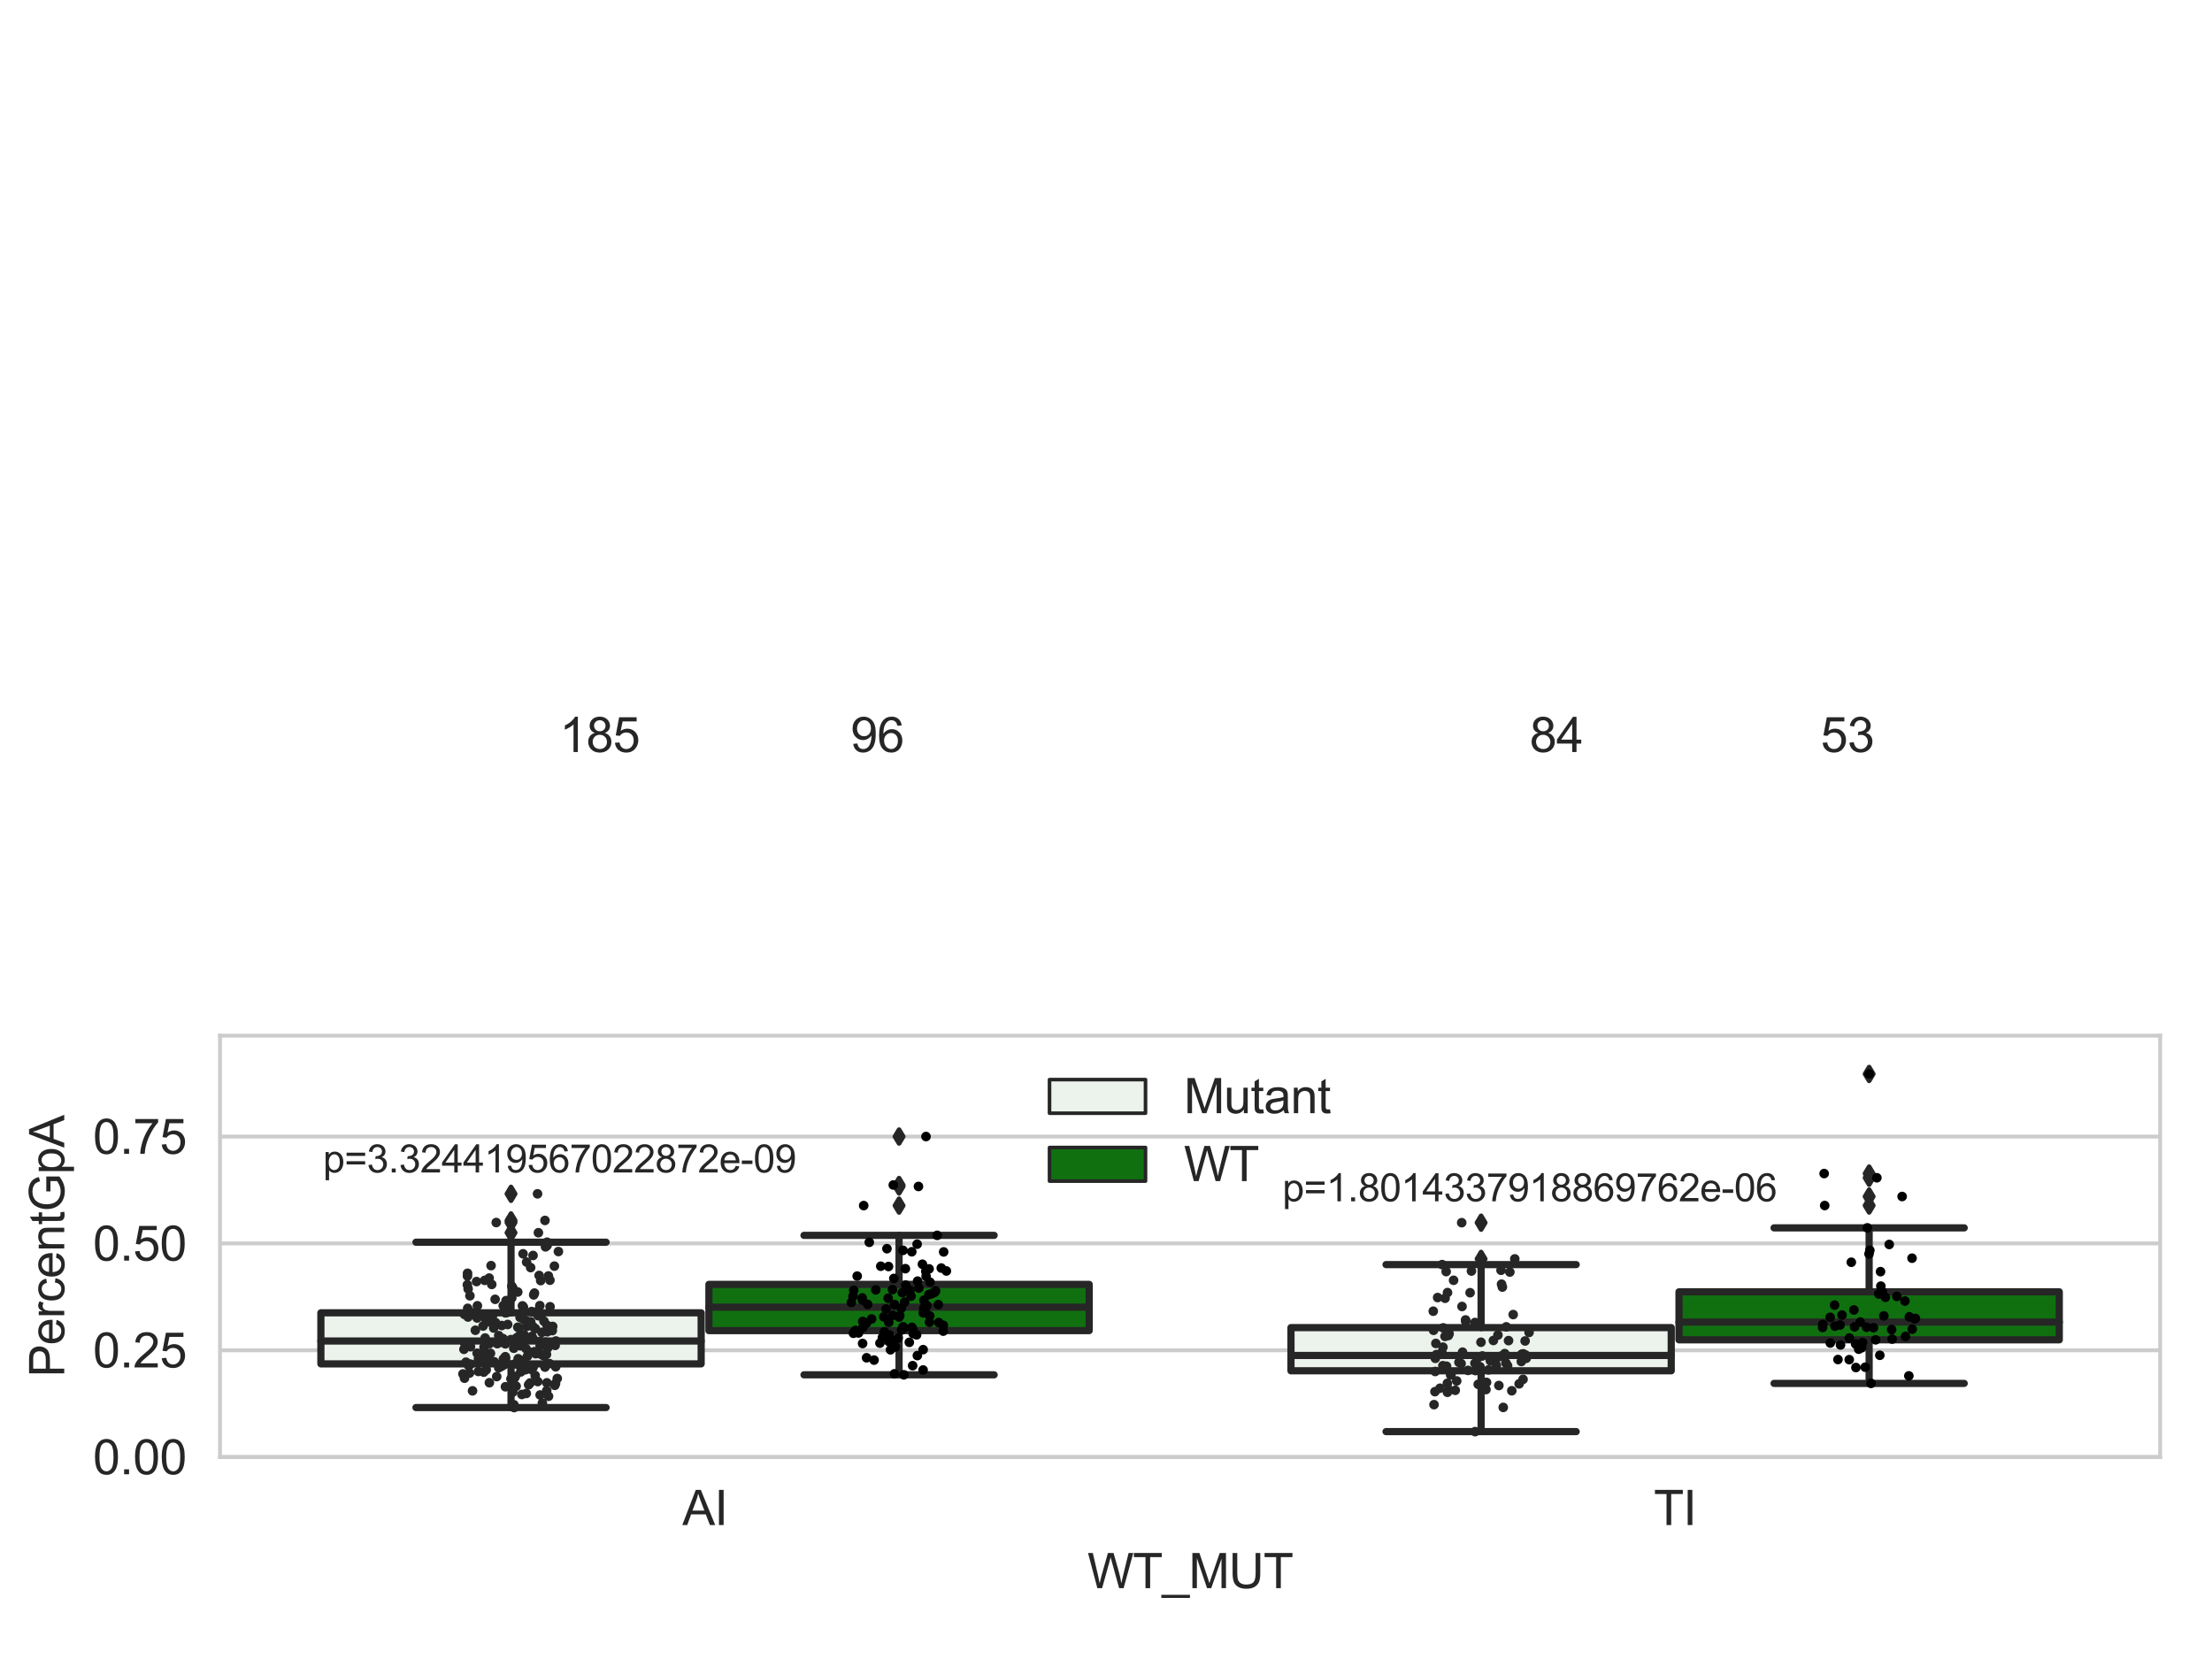 <?xml version="1.0" encoding="utf-8" standalone="no"?>
<!DOCTYPE svg PUBLIC "-//W3C//DTD SVG 1.1//EN"
  "http://www.w3.org/Graphics/SVG/1.1/DTD/svg11.dtd">
<svg xmlns:xlink="http://www.w3.org/1999/xlink" width="460.8pt" height="345.6pt" viewBox="0 0 460.8 345.6" xmlns="http://www.w3.org/2000/svg" version="1.1">
 <defs>
  <style type="text/css">*{stroke-linejoin: round; stroke-linecap: butt}</style>
 </defs>
 <g id="figure_1">
  <g id="patch_1">
   <path d="M 0 345.6 
L 460.8 345.6 
L 460.8 0 
L 0 0 
z
" style="fill: #ffffff"/>
  </g>
  <g id="axes_1">
   <g id="patch_2">
    <path d="M 45.83 303.539 
L 450 303.539 
L 450 215.743 
L 45.83 215.743 
z
" style="fill: #ffffff"/>
   </g>
   <g id="matplotlib.axis_1">
    <g id="xtick_1">
     <g id="text_1">
      <!-- AI -->
      <g style="fill: #262626" transform="translate(142.148 317.697)scale(0.1 -0.1)">
       <defs>
        <path id="ArialMT-41" d="M -9 0 
L 1750 4581 
L 2403 4581 
L 4278 0 
L 3588 0 
L 3053 1388 
L 1138 1388 
L 634 0 
L -9 0 
z
M 1313 1881 
L 2866 1881 
L 2388 3150 
Q 2169 3728 2063 4100 
Q 1975 3659 1816 3225 
L 1313 1881 
z
" transform="scale(0.016)"/>
        <path id="ArialMT-49" d="M 597 0 
L 597 4581 
L 1203 4581 
L 1203 0 
L 597 0 
z
" transform="scale(0.016)"/>
       </defs>
       <use xlink:href="#ArialMT-41"/>
       <use xlink:href="#ArialMT-49" x="66.699"/>
      </g>
     </g>
    </g>
    <g id="xtick_2">
     <g id="text_2">
      <!-- TI -->
      <g style="fill: #262626" transform="translate(344.515 317.697)scale(0.1 -0.1)">
       <defs>
        <path id="ArialMT-54" d="M 1659 0 
L 1659 4041 
L 150 4041 
L 150 4581 
L 3781 4581 
L 3781 4041 
L 2266 4041 
L 2266 0 
L 1659 0 
z
" transform="scale(0.016)"/>
       </defs>
       <use xlink:href="#ArialMT-54"/>
       <use xlink:href="#ArialMT-49" x="61.084"/>
      </g>
     </g>
    </g>
    <g id="text_3">
     <!-- WT_MUT -->
     <g style="fill: #262626" transform="translate(226.531 330.842)scale(0.1 -0.1)">
      <defs>
       <path id="ArialMT-57" d="M 1294 0 
L 78 4581 
L 700 4581 
L 1397 1578 
Q 1509 1106 1591 641 
Q 1766 1375 1797 1488 
L 2669 4581 
L 3400 4581 
L 4056 2263 
Q 4303 1400 4413 641 
Q 4500 1075 4641 1638 
L 5359 4581 
L 5969 4581 
L 4713 0 
L 4128 0 
L 3163 3491 
Q 3041 3928 3019 4028 
Q 2947 3713 2884 3491 
L 1913 0 
L 1294 0 
z
" transform="scale(0.016)"/>
       <path id="ArialMT-5f" d="M -97 -1272 
L -97 -866 
L 3631 -866 
L 3631 -1272 
L -97 -1272 
z
" transform="scale(0.016)"/>
       <path id="ArialMT-4d" d="M 475 0 
L 475 4581 
L 1388 4581 
L 2472 1338 
Q 2622 884 2691 659 
Q 2769 909 2934 1394 
L 4031 4581 
L 4847 4581 
L 4847 0 
L 4263 0 
L 4263 3834 
L 2931 0 
L 2384 0 
L 1059 3900 
L 1059 0 
L 475 0 
z
" transform="scale(0.016)"/>
       <path id="ArialMT-55" d="M 3500 4581 
L 4106 4581 
L 4106 1934 
Q 4106 1244 3950 837 
Q 3794 431 3386 176 
Q 2978 -78 2316 -78 
Q 1672 -78 1262 144 
Q 853 366 678 786 
Q 503 1206 503 1934 
L 503 4581 
L 1109 4581 
L 1109 1938 
Q 1109 1341 1220 1058 
Q 1331 775 1601 622 
Q 1872 469 2263 469 
Q 2931 469 3215 772 
Q 3500 1075 3500 1938 
L 3500 4581 
z
" transform="scale(0.016)"/>
      </defs>
      <use xlink:href="#ArialMT-57"/>
      <use xlink:href="#ArialMT-54" x="94.385"/>
      <use xlink:href="#ArialMT-5f" x="155.469"/>
      <use xlink:href="#ArialMT-4d" x="211.084"/>
      <use xlink:href="#ArialMT-55" x="294.385"/>
      <use xlink:href="#ArialMT-54" x="366.602"/>
     </g>
    </g>
   </g>
   <g id="matplotlib.axis_2">
    <g id="ytick_1">
     <g id="line2d_1">
      <path d="M 45.83 303.539 
L 450 303.539 
" clip-path="url(#p305c4cfb38)" style="fill: none; stroke: #cccccc; stroke-width: 0.8; stroke-linecap: round"/>
     </g>
     <g id="text_4">
      <!-- 0.00 -->
      <g style="fill: #262626" transform="translate(19.369 307.118)scale(0.1 -0.1)">
       <defs>
        <path id="ArialMT-30" d="M 266 2259 
Q 266 3072 433 3567 
Q 600 4063 929 4331 
Q 1259 4600 1759 4600 
Q 2128 4600 2406 4451 
Q 2684 4303 2865 4023 
Q 3047 3744 3150 3342 
Q 3253 2941 3253 2259 
Q 3253 1453 3087 958 
Q 2922 463 2592 192 
Q 2263 -78 1759 -78 
Q 1097 -78 719 397 
Q 266 969 266 2259 
z
M 844 2259 
Q 844 1131 1108 757 
Q 1372 384 1759 384 
Q 2147 384 2411 759 
Q 2675 1134 2675 2259 
Q 2675 3391 2411 3762 
Q 2147 4134 1753 4134 
Q 1366 4134 1134 3806 
Q 844 3388 844 2259 
z
" transform="scale(0.016)"/>
        <path id="ArialMT-2e" d="M 581 0 
L 581 641 
L 1222 641 
L 1222 0 
L 581 0 
z
" transform="scale(0.016)"/>
       </defs>
       <use xlink:href="#ArialMT-30"/>
       <use xlink:href="#ArialMT-2e" x="55.615"/>
       <use xlink:href="#ArialMT-30" x="83.398"/>
       <use xlink:href="#ArialMT-30" x="139.014"/>
      </g>
     </g>
    </g>
    <g id="ytick_2">
     <g id="line2d_2">
      <path d="M 45.83 281.284 
L 450 281.284 
" clip-path="url(#p305c4cfb38)" style="fill: none; stroke: #cccccc; stroke-width: 0.8; stroke-linecap: round"/>
     </g>
     <g id="text_5">
      <!-- 0.25 -->
      <g style="fill: #262626" transform="translate(19.369 284.862)scale(0.1 -0.1)">
       <defs>
        <path id="ArialMT-32" d="M 3222 541 
L 3222 0 
L 194 0 
Q 188 203 259 391 
Q 375 700 629 1000 
Q 884 1300 1366 1694 
Q 2113 2306 2375 2664 
Q 2638 3022 2638 3341 
Q 2638 3675 2398 3904 
Q 2159 4134 1775 4134 
Q 1369 4134 1125 3890 
Q 881 3647 878 3216 
L 300 3275 
Q 359 3922 746 4261 
Q 1134 4600 1788 4600 
Q 2447 4600 2831 4234 
Q 3216 3869 3216 3328 
Q 3216 3053 3103 2787 
Q 2991 2522 2730 2228 
Q 2469 1934 1863 1422 
Q 1356 997 1212 845 
Q 1069 694 975 541 
L 3222 541 
z
" transform="scale(0.016)"/>
        <path id="ArialMT-35" d="M 266 1200 
L 856 1250 
Q 922 819 1161 601 
Q 1400 384 1738 384 
Q 2144 384 2425 690 
Q 2706 997 2706 1503 
Q 2706 1984 2436 2262 
Q 2166 2541 1728 2541 
Q 1456 2541 1237 2417 
Q 1019 2294 894 2097 
L 366 2166 
L 809 4519 
L 3088 4519 
L 3088 3981 
L 1259 3981 
L 1013 2750 
Q 1425 3038 1878 3038 
Q 2478 3038 2890 2622 
Q 3303 2206 3303 1553 
Q 3303 931 2941 478 
Q 2500 -78 1738 -78 
Q 1113 -78 717 272 
Q 322 622 266 1200 
z
" transform="scale(0.016)"/>
       </defs>
       <use xlink:href="#ArialMT-30"/>
       <use xlink:href="#ArialMT-2e" x="55.615"/>
       <use xlink:href="#ArialMT-32" x="83.398"/>
       <use xlink:href="#ArialMT-35" x="139.014"/>
      </g>
     </g>
    </g>
    <g id="ytick_3">
     <g id="line2d_3">
      <path d="M 45.83 259.028 
L 450 259.028 
" clip-path="url(#p305c4cfb38)" style="fill: none; stroke: #cccccc; stroke-width: 0.8; stroke-linecap: round"/>
     </g>
     <g id="text_6">
      <!-- 0.50 -->
      <g style="fill: #262626" transform="translate(19.369 262.607)scale(0.1 -0.1)">
       <use xlink:href="#ArialMT-30"/>
       <use xlink:href="#ArialMT-2e" x="55.615"/>
       <use xlink:href="#ArialMT-35" x="83.398"/>
       <use xlink:href="#ArialMT-30" x="139.014"/>
      </g>
     </g>
    </g>
    <g id="ytick_4">
     <g id="line2d_4">
      <path d="M 45.83 236.773 
L 450 236.773 
" clip-path="url(#p305c4cfb38)" style="fill: none; stroke: #cccccc; stroke-width: 0.8; stroke-linecap: round"/>
     </g>
     <g id="text_7">
      <!-- 0.75 -->
      <g style="fill: #262626" transform="translate(19.369 240.352)scale(0.1 -0.1)">
       <defs>
        <path id="ArialMT-37" d="M 303 3981 
L 303 4522 
L 3269 4522 
L 3269 4084 
Q 2831 3619 2401 2847 
Q 1972 2075 1738 1259 
Q 1569 684 1522 0 
L 944 0 
Q 953 541 1156 1306 
Q 1359 2072 1739 2783 
Q 2119 3494 2547 3981 
L 303 3981 
z
" transform="scale(0.016)"/>
       </defs>
       <use xlink:href="#ArialMT-30"/>
       <use xlink:href="#ArialMT-2e" x="55.615"/>
       <use xlink:href="#ArialMT-37" x="83.398"/>
       <use xlink:href="#ArialMT-35" x="139.014"/>
      </g>
     </g>
    </g>
    <g id="text_8">
     <!-- PercentGpA -->
     <g style="fill: #262626" transform="translate(13.382 286.876)rotate(-90)scale(0.1 -0.1)">
      <defs>
       <path id="ArialMT-50" d="M 494 0 
L 494 4581 
L 2222 4581 
Q 2678 4581 2919 4538 
Q 3256 4481 3484 4323 
Q 3713 4166 3852 3881 
Q 3991 3597 3991 3256 
Q 3991 2672 3619 2267 
Q 3247 1863 2275 1863 
L 1100 1863 
L 1100 0 
L 494 0 
z
M 1100 2403 
L 2284 2403 
Q 2872 2403 3119 2622 
Q 3366 2841 3366 3238 
Q 3366 3525 3220 3729 
Q 3075 3934 2838 4000 
Q 2684 4041 2272 4041 
L 1100 4041 
L 1100 2403 
z
" transform="scale(0.016)"/>
       <path id="ArialMT-65" d="M 2694 1069 
L 3275 997 
Q 3138 488 2766 206 
Q 2394 -75 1816 -75 
Q 1088 -75 661 373 
Q 234 822 234 1631 
Q 234 2469 665 2931 
Q 1097 3394 1784 3394 
Q 2450 3394 2872 2941 
Q 3294 2488 3294 1666 
Q 3294 1616 3291 1516 
L 816 1516 
Q 847 969 1125 678 
Q 1403 388 1819 388 
Q 2128 388 2347 550 
Q 2566 713 2694 1069 
z
M 847 1978 
L 2700 1978 
Q 2663 2397 2488 2606 
Q 2219 2931 1791 2931 
Q 1403 2931 1139 2672 
Q 875 2413 847 1978 
z
" transform="scale(0.016)"/>
       <path id="ArialMT-72" d="M 416 0 
L 416 3319 
L 922 3319 
L 922 2816 
Q 1116 3169 1280 3281 
Q 1444 3394 1641 3394 
Q 1925 3394 2219 3213 
L 2025 2691 
Q 1819 2813 1613 2813 
Q 1428 2813 1281 2702 
Q 1134 2591 1072 2394 
Q 978 2094 978 1738 
L 978 0 
L 416 0 
z
" transform="scale(0.016)"/>
       <path id="ArialMT-63" d="M 2588 1216 
L 3141 1144 
Q 3050 572 2676 248 
Q 2303 -75 1759 -75 
Q 1078 -75 664 370 
Q 250 816 250 1647 
Q 250 2184 428 2587 
Q 606 2991 970 3192 
Q 1334 3394 1763 3394 
Q 2303 3394 2647 3120 
Q 2991 2847 3088 2344 
L 2541 2259 
Q 2463 2594 2264 2762 
Q 2066 2931 1784 2931 
Q 1359 2931 1093 2626 
Q 828 2322 828 1663 
Q 828 994 1084 691 
Q 1341 388 1753 388 
Q 2084 388 2306 591 
Q 2528 794 2588 1216 
z
" transform="scale(0.016)"/>
       <path id="ArialMT-6e" d="M 422 0 
L 422 3319 
L 928 3319 
L 928 2847 
Q 1294 3394 1984 3394 
Q 2284 3394 2536 3286 
Q 2788 3178 2913 3003 
Q 3038 2828 3088 2588 
Q 3119 2431 3119 2041 
L 3119 0 
L 2556 0 
L 2556 2019 
Q 2556 2363 2490 2533 
Q 2425 2703 2258 2804 
Q 2091 2906 1866 2906 
Q 1506 2906 1245 2678 
Q 984 2450 984 1813 
L 984 0 
L 422 0 
z
" transform="scale(0.016)"/>
       <path id="ArialMT-74" d="M 1650 503 
L 1731 6 
Q 1494 -44 1306 -44 
Q 1000 -44 831 53 
Q 663 150 594 308 
Q 525 466 525 972 
L 525 2881 
L 113 2881 
L 113 3319 
L 525 3319 
L 525 4141 
L 1084 4478 
L 1084 3319 
L 1650 3319 
L 1650 2881 
L 1084 2881 
L 1084 941 
Q 1084 700 1114 631 
Q 1144 563 1211 522 
Q 1278 481 1403 481 
Q 1497 481 1650 503 
z
" transform="scale(0.016)"/>
       <path id="ArialMT-47" d="M 2638 1797 
L 2638 2334 
L 4578 2338 
L 4578 638 
Q 4131 281 3656 101 
Q 3181 -78 2681 -78 
Q 2006 -78 1454 211 
Q 903 500 622 1047 
Q 341 1594 341 2269 
Q 341 2938 620 3517 
Q 900 4097 1425 4378 
Q 1950 4659 2634 4659 
Q 3131 4659 3532 4498 
Q 3934 4338 4162 4050 
Q 4391 3763 4509 3300 
L 3963 3150 
Q 3859 3500 3706 3700 
Q 3553 3900 3268 4020 
Q 2984 4141 2638 4141 
Q 2222 4141 1919 4014 
Q 1616 3888 1430 3681 
Q 1244 3475 1141 3228 
Q 966 2803 966 2306 
Q 966 1694 1177 1281 
Q 1388 869 1791 669 
Q 2194 469 2647 469 
Q 3041 469 3416 620 
Q 3791 772 3984 944 
L 3984 1797 
L 2638 1797 
z
" transform="scale(0.016)"/>
       <path id="ArialMT-70" d="M 422 -1272 
L 422 3319 
L 934 3319 
L 934 2888 
Q 1116 3141 1344 3267 
Q 1572 3394 1897 3394 
Q 2322 3394 2647 3175 
Q 2972 2956 3137 2557 
Q 3303 2159 3303 1684 
Q 3303 1175 3120 767 
Q 2938 359 2589 142 
Q 2241 -75 1856 -75 
Q 1575 -75 1351 44 
Q 1128 163 984 344 
L 984 -1272 
L 422 -1272 
z
M 931 1641 
Q 931 1000 1190 694 
Q 1450 388 1819 388 
Q 2194 388 2461 705 
Q 2728 1022 2728 1688 
Q 2728 2322 2467 2637 
Q 2206 2953 1844 2953 
Q 1484 2953 1207 2617 
Q 931 2281 931 1641 
z
" transform="scale(0.016)"/>
      </defs>
      <use xlink:href="#ArialMT-50"/>
      <use xlink:href="#ArialMT-65" x="66.699"/>
      <use xlink:href="#ArialMT-72" x="122.314"/>
      <use xlink:href="#ArialMT-63" x="155.615"/>
      <use xlink:href="#ArialMT-65" x="205.615"/>
      <use xlink:href="#ArialMT-6e" x="261.23"/>
      <use xlink:href="#ArialMT-74" x="316.846"/>
      <use xlink:href="#ArialMT-47" x="344.629"/>
      <use xlink:href="#ArialMT-70" x="422.412"/>
      <use xlink:href="#ArialMT-41" x="478.027"/>
     </g>
    </g>
   </g>
   <g id="patch_3">
    <path d="M 66.847 284.12 
L 146.064 284.12 
L 146.064 273.484 
L 66.847 273.484 
L 66.847 284.12 
z
" clip-path="url(#p305c4cfb38)" style="fill: #ecf2ec; stroke: #262626; stroke-width: 1.5; stroke-linejoin: miter"/>
   </g>
   <g id="patch_4">
    <path d="M 147.681 277.194 
L 226.898 277.194 
L 226.898 267.556 
L 147.681 267.556 
L 147.681 277.194 
z
" clip-path="url(#p305c4cfb38)" style="fill: #107010; stroke: #262626; stroke-width: 1.5; stroke-linejoin: miter"/>
   </g>
   <g id="patch_5">
    <path d="M 268.932 285.565 
L 348.149 285.565 
L 348.149 276.566 
L 268.932 276.566 
L 268.932 285.565 
z
" clip-path="url(#p305c4cfb38)" style="fill: #ecf2ec; stroke: #262626; stroke-width: 1.5; stroke-linejoin: miter"/>
   </g>
   <g id="patch_6">
    <path d="M 349.766 279.113 
L 428.983 279.113 
L 428.983 269.111 
L 349.766 269.111 
L 349.766 279.113 
z
" clip-path="url(#p305c4cfb38)" style="fill: #107010; stroke: #262626; stroke-width: 1.5; stroke-linejoin: miter"/>
   </g>
   <g id="patch_7">
    <path d="M 146.873 303.539 
L 146.873 303.539 
L 146.873 303.539 
L 146.873 303.539 
z
" clip-path="url(#p305c4cfb38)" style="fill: #ecf2ec; stroke: #262626; stroke-width: 0.75; stroke-linejoin: miter"/>
   </g>
   <g id="patch_8">
    <path d="M 146.873 303.539 
L 146.873 303.539 
L 146.873 303.539 
L 146.873 303.539 
z
" clip-path="url(#p305c4cfb38)" style="fill: #107010; stroke: #262626; stroke-width: 0.75; stroke-linejoin: miter"/>
   </g>
   <g id="PathCollection_1"/>
   <g id="PathCollection_2"/>
   <g id="line2d_5">
    <path d="M 106.456 284.12 
L 106.456 293.22 
" clip-path="url(#p305c4cfb38)" style="fill: none; stroke: #262626; stroke-width: 1.5; stroke-linecap: round"/>
   </g>
   <g id="line2d_6">
    <path d="M 106.456 273.484 
L 106.456 258.773 
" clip-path="url(#p305c4cfb38)" style="fill: none; stroke: #262626; stroke-width: 1.5; stroke-linecap: round"/>
   </g>
   <g id="line2d_7">
    <path d="M 86.651 293.22 
L 126.26 293.22 
" clip-path="url(#p305c4cfb38)" style="fill: none; stroke: #262626; stroke-width: 1.5; stroke-linecap: round"/>
   </g>
   <g id="line2d_8">
    <path d="M 86.651 258.773 
L 126.26 258.773 
" clip-path="url(#p305c4cfb38)" style="fill: none; stroke: #262626; stroke-width: 1.5; stroke-linecap: round"/>
   </g>
   <g id="line2d_9">
    <defs>
     <path id="mbf911fba3b" d="M -0 1.414 
L 0.849 0 
L 0 -1.414 
L -0.849 -0 
z
" style="stroke: #262626; stroke-linejoin: miter"/>
    </defs>
    <g clip-path="url(#p305c4cfb38)">
     <use xlink:href="#mbf911fba3b" x="106.456" y="254.239" style="fill: #262626; stroke: #262626; stroke-linejoin: miter"/>
     <use xlink:href="#mbf911fba3b" x="106.456" y="248.695" style="fill: #262626; stroke: #262626; stroke-linejoin: miter"/>
     <use xlink:href="#mbf911fba3b" x="106.456" y="254.676" style="fill: #262626; stroke: #262626; stroke-linejoin: miter"/>
     <use xlink:href="#mbf911fba3b" x="106.456" y="256.798" style="fill: #262626; stroke: #262626; stroke-linejoin: miter"/>
    </g>
   </g>
   <g id="line2d_10">
    <path d="M 187.29 277.194 
L 187.29 286.401 
" clip-path="url(#p305c4cfb38)" style="fill: none; stroke: #262626; stroke-width: 1.5; stroke-linecap: round"/>
   </g>
   <g id="line2d_11">
    <path d="M 187.29 267.556 
L 187.29 257.345 
" clip-path="url(#p305c4cfb38)" style="fill: none; stroke: #262626; stroke-width: 1.5; stroke-linecap: round"/>
   </g>
   <g id="line2d_12">
    <path d="M 167.485 286.401 
L 207.094 286.401 
" clip-path="url(#p305c4cfb38)" style="fill: none; stroke: #262626; stroke-width: 1.5; stroke-linecap: round"/>
   </g>
   <g id="line2d_13">
    <path d="M 167.485 257.345 
L 207.094 257.345 
" clip-path="url(#p305c4cfb38)" style="fill: none; stroke: #262626; stroke-width: 1.5; stroke-linecap: round"/>
   </g>
   <g id="line2d_14">
    <g clip-path="url(#p305c4cfb38)">
     <use xlink:href="#mbf911fba3b" x="187.29" y="246.855" style="fill: #262626; stroke: #262626; stroke-linejoin: miter"/>
     <use xlink:href="#mbf911fba3b" x="187.29" y="236.761" style="fill: #262626; stroke: #262626; stroke-linejoin: miter"/>
     <use xlink:href="#mbf911fba3b" x="187.29" y="251.145" style="fill: #262626; stroke: #262626; stroke-linejoin: miter"/>
     <use xlink:href="#mbf911fba3b" x="187.29" y="247.162" style="fill: #262626; stroke: #262626; stroke-linejoin: miter"/>
    </g>
   </g>
   <g id="line2d_15">
    <path d="M 308.541 285.565 
L 308.541 298.232 
" clip-path="url(#p305c4cfb38)" style="fill: none; stroke: #262626; stroke-width: 1.5; stroke-linecap: round"/>
   </g>
   <g id="line2d_16">
    <path d="M 308.541 276.566 
L 308.541 263.437 
" clip-path="url(#p305c4cfb38)" style="fill: none; stroke: #262626; stroke-width: 1.5; stroke-linecap: round"/>
   </g>
   <g id="line2d_17">
    <path d="M 288.736 298.232 
L 328.345 298.232 
" clip-path="url(#p305c4cfb38)" style="fill: none; stroke: #262626; stroke-width: 1.5; stroke-linecap: round"/>
   </g>
   <g id="line2d_18">
    <path d="M 288.736 263.437 
L 328.345 263.437 
" clip-path="url(#p305c4cfb38)" style="fill: none; stroke: #262626; stroke-width: 1.5; stroke-linecap: round"/>
   </g>
   <g id="line2d_19">
    <g clip-path="url(#p305c4cfb38)">
     <use xlink:href="#mbf911fba3b" x="308.541" y="262.251" style="fill: #262626; stroke: #262626; stroke-linejoin: miter"/>
     <use xlink:href="#mbf911fba3b" x="308.541" y="254.708" style="fill: #262626; stroke: #262626; stroke-linejoin: miter"/>
    </g>
   </g>
   <g id="line2d_20">
    <path d="M 389.375 279.113 
L 389.375 288.186 
" clip-path="url(#p305c4cfb38)" style="fill: none; stroke: #262626; stroke-width: 1.5; stroke-linecap: round"/>
   </g>
   <g id="line2d_21">
    <path d="M 389.375 269.111 
L 389.375 255.787 
" clip-path="url(#p305c4cfb38)" style="fill: none; stroke: #262626; stroke-width: 1.5; stroke-linecap: round"/>
   </g>
   <g id="line2d_22">
    <path d="M 369.57 288.186 
L 409.179 288.186 
" clip-path="url(#p305c4cfb38)" style="fill: none; stroke: #262626; stroke-width: 1.5; stroke-linecap: round"/>
   </g>
   <g id="line2d_23">
    <path d="M 369.57 255.787 
L 409.179 255.787 
" clip-path="url(#p305c4cfb38)" style="fill: none; stroke: #262626; stroke-width: 1.5; stroke-linecap: round"/>
   </g>
   <g id="line2d_24">
    <g clip-path="url(#p305c4cfb38)">
     <use xlink:href="#mbf911fba3b" x="389.375" y="251.132" style="fill: #262626; stroke: #262626; stroke-linejoin: miter"/>
     <use xlink:href="#mbf911fba3b" x="389.375" y="223.725" style="fill: #262626; stroke: #262626; stroke-linejoin: miter"/>
     <use xlink:href="#mbf911fba3b" x="389.375" y="249.253" style="fill: #262626; stroke: #262626; stroke-linejoin: miter"/>
     <use xlink:href="#mbf911fba3b" x="389.375" y="245.353" style="fill: #262626; stroke: #262626; stroke-linejoin: miter"/>
     <use xlink:href="#mbf911fba3b" x="389.375" y="244.474" style="fill: #262626; stroke: #262626; stroke-linejoin: miter"/>
    </g>
   </g>
   <g id="line2d_25">
    <path d="M 66.847 279.355 
L 146.064 279.355 
" clip-path="url(#p305c4cfb38)" style="fill: none; stroke: #262626; stroke-width: 1.5; stroke-linecap: round"/>
   </g>
   <g id="line2d_26">
    <path d="M 147.681 272.305 
L 226.898 272.305 
" clip-path="url(#p305c4cfb38)" style="fill: none; stroke: #262626; stroke-width: 1.5; stroke-linecap: round"/>
   </g>
   <g id="line2d_27">
    <path d="M 268.932 282.366 
L 348.149 282.366 
" clip-path="url(#p305c4cfb38)" style="fill: none; stroke: #262626; stroke-width: 1.5; stroke-linecap: round"/>
   </g>
   <g id="line2d_28">
    <path d="M 349.766 275.411 
L 428.983 275.411 
" clip-path="url(#p305c4cfb38)" style="fill: none; stroke: #262626; stroke-width: 1.5; stroke-linecap: round"/>
   </g>
   <g id="patch_9">
    <path d="M 45.83 303.539 
L 45.83 215.743 
" style="fill: none; stroke: #cccccc; stroke-width: 0.8; stroke-linejoin: miter; stroke-linecap: square"/>
   </g>
   <g id="patch_10">
    <path d="M 450 303.539 
L 450 215.743 
" style="fill: none; stroke: #cccccc; stroke-width: 0.8; stroke-linejoin: miter; stroke-linecap: square"/>
   </g>
   <g id="patch_11">
    <path d="M 45.83 303.539 
L 450 303.539 
" style="fill: none; stroke: #cccccc; stroke-width: 0.8; stroke-linejoin: miter; stroke-linecap: square"/>
   </g>
   <g id="patch_12">
    <path d="M 45.83 215.743 
L 450 215.743 
" style="fill: none; stroke: #cccccc; stroke-width: 0.8; stroke-linejoin: miter; stroke-linecap: square"/>
   </g>
   <g id="PathCollection_3">
    <defs>
     <path id="C0_0_29aae8ecca" d="M 0 1 
C 0.265 1 0.52 0.895 0.707 0.707 
C 0.895 0.52 1 0.265 1 -0 
C 1 -0.265 0.895 -0.52 0.707 -0.707 
C 0.52 -0.895 0.265 -1 0 -1 
C -0.265 -1 -0.52 -0.895 -0.707 -0.707 
C -0.895 -0.52 -1 -0.265 -1 0 
C -1 0.265 -0.895 0.52 -0.707 0.707 
C -0.52 0.895 -0.265 1 0 1 
z
"/>
    </defs>
    <g clip-path="url(#p305c4cfb38)">
     <use xlink:href="#C0_0_29aae8ecca" x="116.087" y="287.164" style="fill: #262626"/>
    </g>
    <g clip-path="url(#p305c4cfb38)">
     <use xlink:href="#C0_0_29aae8ecca" x="105.756" y="275.917" style="fill: #262626"/>
    </g>
    <g clip-path="url(#p305c4cfb38)">
     <use xlink:href="#C0_0_29aae8ecca" x="96.744" y="273.812" style="fill: #262626"/>
    </g>
    <g clip-path="url(#p305c4cfb38)">
     <use xlink:href="#C0_0_29aae8ecca" x="112.026" y="287.804" style="fill: #262626"/>
    </g>
    <g clip-path="url(#p305c4cfb38)">
     <use xlink:href="#C0_0_29aae8ecca" x="113.528" y="254.239" style="fill: #262626"/>
    </g>
    <g clip-path="url(#p305c4cfb38)">
     <use xlink:href="#C0_0_29aae8ecca" x="114.091" y="280.825" style="fill: #262626"/>
    </g>
    <g clip-path="url(#p305c4cfb38)">
     <use xlink:href="#C0_0_29aae8ecca" x="101.309" y="284.28" style="fill: #262626"/>
    </g>
    <g clip-path="url(#p305c4cfb38)">
     <use xlink:href="#C0_0_29aae8ecca" x="110.747" y="273.217" style="fill: #262626"/>
    </g>
    <g clip-path="url(#p305c4cfb38)">
     <use xlink:href="#C0_0_29aae8ecca" x="111.045" y="276.39" style="fill: #262626"/>
    </g>
    <g clip-path="url(#p305c4cfb38)">
     <use xlink:href="#C0_0_29aae8ecca" x="113.327" y="275.238" style="fill: #262626"/>
    </g>
    <g clip-path="url(#p305c4cfb38)">
     <use xlink:href="#C0_0_29aae8ecca" x="97.401" y="265.245" style="fill: #262626"/>
    </g>
    <g clip-path="url(#p305c4cfb38)">
     <use xlink:href="#C0_0_29aae8ecca" x="107.138" y="287.105" style="fill: #262626"/>
    </g>
    <g clip-path="url(#p305c4cfb38)">
     <use xlink:href="#C0_0_29aae8ecca" x="105.008" y="284.308" style="fill: #262626"/>
    </g>
    <g clip-path="url(#p305c4cfb38)">
     <use xlink:href="#C0_0_29aae8ecca" x="108.712" y="290.49" style="fill: #262626"/>
    </g>
    <g clip-path="url(#p305c4cfb38)">
     <use xlink:href="#C0_0_29aae8ecca" x="110.805" y="278.392" style="fill: #262626"/>
    </g>
    <g clip-path="url(#p305c4cfb38)">
     <use xlink:href="#C0_0_29aae8ecca" x="111.337" y="269.372" style="fill: #262626"/>
    </g>
    <g clip-path="url(#p305c4cfb38)">
     <use xlink:href="#C0_0_29aae8ecca" x="104.531" y="276.128" style="fill: #262626"/>
    </g>
    <g clip-path="url(#p305c4cfb38)">
     <use xlink:href="#C0_0_29aae8ecca" x="116.328" y="260.719" style="fill: #262626"/>
    </g>
    <g clip-path="url(#p305c4cfb38)">
     <use xlink:href="#C0_0_29aae8ecca" x="112.193" y="272.955" style="fill: #262626"/>
    </g>
    <g clip-path="url(#p305c4cfb38)">
     <use xlink:href="#C0_0_29aae8ecca" x="101.902" y="266.249" style="fill: #262626"/>
    </g>
    <g clip-path="url(#p305c4cfb38)">
     <use xlink:href="#C0_0_29aae8ecca" x="105.293" y="288.888" style="fill: #262626"/>
    </g>
    <g clip-path="url(#p305c4cfb38)">
     <use xlink:href="#C0_0_29aae8ecca" x="109.434" y="285.349" style="fill: #262626"/>
    </g>
    <g clip-path="url(#p305c4cfb38)">
     <use xlink:href="#C0_0_29aae8ecca" x="101.814" y="275.355" style="fill: #262626"/>
    </g>
    <g clip-path="url(#p305c4cfb38)">
     <use xlink:href="#C0_0_29aae8ecca" x="99.4" y="281.896" style="fill: #262626"/>
    </g>
    <g clip-path="url(#p305c4cfb38)">
     <use xlink:href="#C0_0_29aae8ecca" x="102.625" y="274.037" style="fill: #262626"/>
    </g>
    <g clip-path="url(#p305c4cfb38)">
     <use xlink:href="#C0_0_29aae8ecca" x="114.766" y="276.436" style="fill: #262626"/>
    </g>
    <g clip-path="url(#p305c4cfb38)">
     <use xlink:href="#C0_0_29aae8ecca" x="114.591" y="272.215" style="fill: #262626"/>
    </g>
    <g clip-path="url(#p305c4cfb38)">
     <use xlink:href="#C0_0_29aae8ecca" x="103.473" y="286.771" style="fill: #262626"/>
    </g>
    <g clip-path="url(#p305c4cfb38)">
     <use xlink:href="#C0_0_29aae8ecca" x="110.622" y="285.262" style="fill: #262626"/>
    </g>
    <g clip-path="url(#p305c4cfb38)">
     <use xlink:href="#C0_0_29aae8ecca" x="111.183" y="269.75" style="fill: #262626"/>
    </g>
    <g clip-path="url(#p305c4cfb38)">
     <use xlink:href="#C0_0_29aae8ecca" x="102.442" y="267.572" style="fill: #262626"/>
    </g>
    <g clip-path="url(#p305c4cfb38)">
     <use xlink:href="#C0_0_29aae8ecca" x="107.03" y="280.859" style="fill: #262626"/>
    </g>
    <g clip-path="url(#p305c4cfb38)">
     <use xlink:href="#C0_0_29aae8ecca" x="101.978" y="279.902" style="fill: #262626"/>
    </g>
    <g clip-path="url(#p305c4cfb38)">
     <use xlink:href="#C0_0_29aae8ecca" x="110.653" y="275.944" style="fill: #262626"/>
    </g>
    <g clip-path="url(#p305c4cfb38)">
     <use xlink:href="#C0_0_29aae8ecca" x="104.855" y="283.107" style="fill: #262626"/>
    </g>
    <g clip-path="url(#p305c4cfb38)">
     <use xlink:href="#C0_0_29aae8ecca" x="106.612" y="270.383" style="fill: #262626"/>
    </g>
    <g clip-path="url(#p305c4cfb38)">
     <use xlink:href="#C0_0_29aae8ecca" x="102.301" y="263.652" style="fill: #262626"/>
    </g>
    <g clip-path="url(#p305c4cfb38)">
     <use xlink:href="#C0_0_29aae8ecca" x="99.649" y="285.696" style="fill: #262626"/>
    </g>
    <g clip-path="url(#p305c4cfb38)">
     <use xlink:href="#C0_0_29aae8ecca" x="100.816" y="283.645" style="fill: #262626"/>
    </g>
    <g clip-path="url(#p305c4cfb38)">
     <use xlink:href="#C0_0_29aae8ecca" x="99.276" y="266.974" style="fill: #262626"/>
    </g>
    <g clip-path="url(#p305c4cfb38)">
     <use xlink:href="#C0_0_29aae8ecca" x="107.11" y="293.22" style="fill: #262626"/>
    </g>
    <g clip-path="url(#p305c4cfb38)">
     <use xlink:href="#C0_0_29aae8ecca" x="109.045" y="272.312" style="fill: #262626"/>
    </g>
    <g clip-path="url(#p305c4cfb38)">
     <use xlink:href="#C0_0_29aae8ecca" x="104.807" y="279.27" style="fill: #262626"/>
    </g>
    <g clip-path="url(#p305c4cfb38)">
     <use xlink:href="#C0_0_29aae8ecca" x="113.234" y="282.419" style="fill: #262626"/>
    </g>
    <g clip-path="url(#p305c4cfb38)">
     <use xlink:href="#C0_0_29aae8ecca" x="111.36" y="281.58" style="fill: #262626"/>
    </g>
    <g clip-path="url(#p305c4cfb38)">
     <use xlink:href="#C0_0_29aae8ecca" x="100.774" y="285.84" style="fill: #262626"/>
    </g>
    <g clip-path="url(#p305c4cfb38)">
     <use xlink:href="#C0_0_29aae8ecca" x="113.919" y="288.069" style="fill: #262626"/>
    </g>
    <g clip-path="url(#p305c4cfb38)">
     <use xlink:href="#C0_0_29aae8ecca" x="110.587" y="284.501" style="fill: #262626"/>
    </g>
    <g clip-path="url(#p305c4cfb38)">
     <use xlink:href="#C0_0_29aae8ecca" x="110.232" y="281.64" style="fill: #262626"/>
    </g>
    <g clip-path="url(#p305c4cfb38)">
     <use xlink:href="#C0_0_29aae8ecca" x="98.441" y="289.738" style="fill: #262626"/>
    </g>
    <g clip-path="url(#p305c4cfb38)">
     <use xlink:href="#C0_0_29aae8ecca" x="97.81" y="286.041" style="fill: #262626"/>
    </g>
    <g clip-path="url(#p305c4cfb38)">
     <use xlink:href="#C0_0_29aae8ecca" x="96.44" y="286.217" style="fill: #262626"/>
    </g>
    <g clip-path="url(#p305c4cfb38)">
     <use xlink:href="#C0_0_29aae8ecca" x="100.634" y="276.237" style="fill: #262626"/>
    </g>
    <g clip-path="url(#p305c4cfb38)">
     <use xlink:href="#C0_0_29aae8ecca" x="105.419" y="270.948" style="fill: #262626"/>
    </g>
    <g clip-path="url(#p305c4cfb38)">
     <use xlink:href="#C0_0_29aae8ecca" x="110.12" y="288.47" style="fill: #262626"/>
    </g>
    <g clip-path="url(#p305c4cfb38)">
     <use xlink:href="#C0_0_29aae8ecca" x="114.459" y="284.062" style="fill: #262626"/>
    </g>
    <g clip-path="url(#p305c4cfb38)">
     <use xlink:href="#C0_0_29aae8ecca" x="115.056" y="277.19" style="fill: #262626"/>
    </g>
    <g clip-path="url(#p305c4cfb38)">
     <use xlink:href="#C0_0_29aae8ecca" x="105.288" y="279.945" style="fill: #262626"/>
    </g>
    <g clip-path="url(#p305c4cfb38)">
     <use xlink:href="#C0_0_29aae8ecca" x="103.898" y="278.233" style="fill: #262626"/>
    </g>
    <g clip-path="url(#p305c4cfb38)">
     <use xlink:href="#C0_0_29aae8ecca" x="110.437" y="288.095" style="fill: #262626"/>
    </g>
    <g clip-path="url(#p305c4cfb38)">
     <use xlink:href="#C0_0_29aae8ecca" x="96.766" y="287.106" style="fill: #262626"/>
    </g>
    <g clip-path="url(#p305c4cfb38)">
     <use xlink:href="#C0_0_29aae8ecca" x="98.012" y="280.55" style="fill: #262626"/>
    </g>
    <g clip-path="url(#p305c4cfb38)">
     <use xlink:href="#C0_0_29aae8ecca" x="107.297" y="284.12" style="fill: #262626"/>
    </g>
    <g clip-path="url(#p305c4cfb38)">
     <use xlink:href="#C0_0_29aae8ecca" x="107.948" y="283.048" style="fill: #262626"/>
    </g>
    <g clip-path="url(#p305c4cfb38)">
     <use xlink:href="#C0_0_29aae8ecca" x="105.326" y="282.993" style="fill: #262626"/>
    </g>
    <g clip-path="url(#p305c4cfb38)">
     <use xlink:href="#C0_0_29aae8ecca" x="98.012" y="284.173" style="fill: #262626"/>
    </g>
    <g clip-path="url(#p305c4cfb38)">
     <use xlink:href="#C0_0_29aae8ecca" x="100.53" y="281.954" style="fill: #262626"/>
    </g>
    <g clip-path="url(#p305c4cfb38)">
     <use xlink:href="#C0_0_29aae8ecca" x="109.062" y="274.873" style="fill: #262626"/>
    </g>
    <g clip-path="url(#p305c4cfb38)">
     <use xlink:href="#C0_0_29aae8ecca" x="108.472" y="285.8" style="fill: #262626"/>
    </g>
    <g clip-path="url(#p305c4cfb38)">
     <use xlink:href="#C0_0_29aae8ecca" x="103.939" y="279.239" style="fill: #262626"/>
    </g>
    <g clip-path="url(#p305c4cfb38)">
     <use xlink:href="#C0_0_29aae8ecca" x="108.555" y="283.398" style="fill: #262626"/>
    </g>
    <g clip-path="url(#p305c4cfb38)">
     <use xlink:href="#C0_0_29aae8ecca" x="111.103" y="278.964" style="fill: #262626"/>
    </g>
    <g clip-path="url(#p305c4cfb38)">
     <use xlink:href="#C0_0_29aae8ecca" x="112.547" y="279.422" style="fill: #262626"/>
    </g>
    <g clip-path="url(#p305c4cfb38)">
     <use xlink:href="#C0_0_29aae8ecca" x="102.948" y="283.682" style="fill: #262626"/>
    </g>
    <g clip-path="url(#p305c4cfb38)">
     <use xlink:href="#C0_0_29aae8ecca" x="99.979" y="283.177" style="fill: #262626"/>
    </g>
    <g clip-path="url(#p305c4cfb38)">
     <use xlink:href="#C0_0_29aae8ecca" x="111.529" y="276.781" style="fill: #262626"/>
    </g>
    <g clip-path="url(#p305c4cfb38)">
     <use xlink:href="#C0_0_29aae8ecca" x="115.491" y="263.757" style="fill: #262626"/>
    </g>
    <g clip-path="url(#p305c4cfb38)">
     <use xlink:href="#C0_0_29aae8ecca" x="108.962" y="261.186" style="fill: #262626"/>
    </g>
    <g clip-path="url(#p305c4cfb38)">
     <use xlink:href="#C0_0_29aae8ecca" x="109.56" y="280.925" style="fill: #262626"/>
    </g>
    <g clip-path="url(#p305c4cfb38)">
     <use xlink:href="#C0_0_29aae8ecca" x="112.46" y="271.981" style="fill: #262626"/>
    </g>
    <g clip-path="url(#p305c4cfb38)">
     <use xlink:href="#C0_0_29aae8ecca" x="114.026" y="277.43" style="fill: #262626"/>
    </g>
    <g clip-path="url(#p305c4cfb38)">
     <use xlink:href="#C0_0_29aae8ecca" x="103.144" y="270.672" style="fill: #262626"/>
    </g>
    <g clip-path="url(#p305c4cfb38)">
     <use xlink:href="#C0_0_29aae8ecca" x="97.885" y="279.699" style="fill: #262626"/>
    </g>
    <g clip-path="url(#p305c4cfb38)">
     <use xlink:href="#C0_0_29aae8ecca" x="96.646" y="281.085" style="fill: #262626"/>
    </g>
    <g clip-path="url(#p305c4cfb38)">
     <use xlink:href="#C0_0_29aae8ecca" x="106.846" y="268.344" style="fill: #262626"/>
    </g>
    <g clip-path="url(#p305c4cfb38)">
     <use xlink:href="#C0_0_29aae8ecca" x="108.343" y="274.437" style="fill: #262626"/>
    </g>
    <g clip-path="url(#p305c4cfb38)">
     <use xlink:href="#C0_0_29aae8ecca" x="106.556" y="279.282" style="fill: #262626"/>
    </g>
    <g clip-path="url(#p305c4cfb38)">
     <use xlink:href="#C0_0_29aae8ecca" x="112.674" y="274.174" style="fill: #262626"/>
    </g>
    <g clip-path="url(#p305c4cfb38)">
     <use xlink:href="#C0_0_29aae8ecca" x="112.883" y="277.547" style="fill: #262626"/>
    </g>
    <g clip-path="url(#p305c4cfb38)">
     <use xlink:href="#C0_0_29aae8ecca" x="107.872" y="276.484" style="fill: #262626"/>
    </g>
    <g clip-path="url(#p305c4cfb38)">
     <use xlink:href="#C0_0_29aae8ecca" x="115.806" y="279.355" style="fill: #262626"/>
    </g>
    <g clip-path="url(#p305c4cfb38)">
     <use xlink:href="#C0_0_29aae8ecca" x="104.832" y="272.008" style="fill: #262626"/>
    </g>
    <g clip-path="url(#p305c4cfb38)">
     <use xlink:href="#C0_0_29aae8ecca" x="108.064" y="278.418" style="fill: #262626"/>
    </g>
    <g clip-path="url(#p305c4cfb38)">
     <use xlink:href="#C0_0_29aae8ecca" x="109.204" y="278.105" style="fill: #262626"/>
    </g>
    <g clip-path="url(#p305c4cfb38)">
     <use xlink:href="#C0_0_29aae8ecca" x="111.067" y="284.819" style="fill: #262626"/>
    </g>
    <g clip-path="url(#p305c4cfb38)">
     <use xlink:href="#C0_0_29aae8ecca" x="109.633" y="290.281" style="fill: #262626"/>
    </g>
    <g clip-path="url(#p305c4cfb38)">
     <use xlink:href="#C0_0_29aae8ecca" x="108.402" y="280.356" style="fill: #262626"/>
    </g>
    <g clip-path="url(#p305c4cfb38)">
     <use xlink:href="#C0_0_29aae8ecca" x="112.118" y="274.08" style="fill: #262626"/>
    </g>
    <g clip-path="url(#p305c4cfb38)">
     <use xlink:href="#C0_0_29aae8ecca" x="106.625" y="267.949" style="fill: #262626"/>
    </g>
    <g clip-path="url(#p305c4cfb38)">
     <use xlink:href="#C0_0_29aae8ecca" x="107.52" y="288.768" style="fill: #262626"/>
    </g>
    <g clip-path="url(#p305c4cfb38)">
     <use xlink:href="#C0_0_29aae8ecca" x="96.843" y="279.889" style="fill: #262626"/>
    </g>
    <g clip-path="url(#p305c4cfb38)">
     <use xlink:href="#C0_0_29aae8ecca" x="107.05" y="292.629" style="fill: #262626"/>
    </g>
    <g clip-path="url(#p305c4cfb38)">
     <use xlink:href="#C0_0_29aae8ecca" x="112.99" y="292.288" style="fill: #262626"/>
    </g>
    <g clip-path="url(#p305c4cfb38)">
     <use xlink:href="#C0_0_29aae8ecca" x="115.756" y="284.73" style="fill: #262626"/>
    </g>
    <g clip-path="url(#p305c4cfb38)">
     <use xlink:href="#C0_0_29aae8ecca" x="112.526" y="280.382" style="fill: #262626"/>
    </g>
    <g clip-path="url(#p305c4cfb38)">
     <use xlink:href="#C0_0_29aae8ecca" x="106.41" y="279.066" style="fill: #262626"/>
    </g>
    <g clip-path="url(#p305c4cfb38)">
     <use xlink:href="#C0_0_29aae8ecca" x="101.797" y="282.832" style="fill: #262626"/>
    </g>
    <g clip-path="url(#p305c4cfb38)">
     <use xlink:href="#C0_0_29aae8ecca" x="111.978" y="248.695" style="fill: #262626"/>
    </g>
    <g clip-path="url(#p305c4cfb38)">
     <use xlink:href="#C0_0_29aae8ecca" x="98.683" y="273.484" style="fill: #262626"/>
    </g>
    <g clip-path="url(#p305c4cfb38)">
     <use xlink:href="#C0_0_29aae8ecca" x="113.951" y="276.086" style="fill: #262626"/>
    </g>
    <g clip-path="url(#p305c4cfb38)">
     <use xlink:href="#C0_0_29aae8ecca" x="114.266" y="290.873" style="fill: #262626"/>
    </g>
    <g clip-path="url(#p305c4cfb38)">
     <use xlink:href="#C0_0_29aae8ecca" x="97.08" y="283.768" style="fill: #262626"/>
    </g>
    <g clip-path="url(#p305c4cfb38)">
     <use xlink:href="#C0_0_29aae8ecca" x="99.663" y="283.089" style="fill: #262626"/>
    </g>
    <g clip-path="url(#p305c4cfb38)">
     <use xlink:href="#C0_0_29aae8ecca" x="105.267" y="282.626" style="fill: #262626"/>
    </g>
    <g clip-path="url(#p305c4cfb38)">
     <use xlink:href="#C0_0_29aae8ecca" x="99.026" y="277.117" style="fill: #262626"/>
    </g>
    <g clip-path="url(#p305c4cfb38)">
     <use xlink:href="#C0_0_29aae8ecca" x="115.137" y="276.325" style="fill: #262626"/>
    </g>
    <g clip-path="url(#p305c4cfb38)">
     <use xlink:href="#C0_0_29aae8ecca" x="110.544" y="264.062" style="fill: #262626"/>
    </g>
    <g clip-path="url(#p305c4cfb38)">
     <use xlink:href="#C0_0_29aae8ecca" x="97.304" y="273.863" style="fill: #262626"/>
    </g>
    <g clip-path="url(#p305c4cfb38)">
     <use xlink:href="#C0_0_29aae8ecca" x="97.501" y="274.359" style="fill: #262626"/>
    </g>
    <g clip-path="url(#p305c4cfb38)">
     <use xlink:href="#C0_0_29aae8ecca" x="103.219" y="275.517" style="fill: #262626"/>
    </g>
    <g clip-path="url(#p305c4cfb38)">
     <use xlink:href="#C0_0_29aae8ecca" x="109.778" y="275.249" style="fill: #262626"/>
    </g>
    <g clip-path="url(#p305c4cfb38)">
     <use xlink:href="#C0_0_29aae8ecca" x="104.783" y="278.85" style="fill: #262626"/>
    </g>
    <g clip-path="url(#p305c4cfb38)">
     <use xlink:href="#C0_0_29aae8ecca" x="101.056" y="278.737" style="fill: #262626"/>
    </g>
    <g clip-path="url(#p305c4cfb38)">
     <use xlink:href="#C0_0_29aae8ecca" x="112.31" y="265.702" style="fill: #262626"/>
    </g>
    <g clip-path="url(#p305c4cfb38)">
     <use xlink:href="#C0_0_29aae8ecca" x="108.984" y="285.316" style="fill: #262626"/>
    </g>
    <g clip-path="url(#p305c4cfb38)">
     <use xlink:href="#C0_0_29aae8ecca" x="109.704" y="262.916" style="fill: #262626"/>
    </g>
    <g clip-path="url(#p305c4cfb38)">
     <use xlink:href="#C0_0_29aae8ecca" x="102.173" y="281.925" style="fill: #262626"/>
    </g>
    <g clip-path="url(#p305c4cfb38)">
     <use xlink:href="#C0_0_29aae8ecca" x="104.441" y="279.618" style="fill: #262626"/>
    </g>
    <g clip-path="url(#p305c4cfb38)">
     <use xlink:href="#C0_0_29aae8ecca" x="115.652" y="280.266" style="fill: #262626"/>
    </g>
    <g clip-path="url(#p305c4cfb38)">
     <use xlink:href="#C0_0_29aae8ecca" x="97.005" y="280.244" style="fill: #262626"/>
    </g>
    <g clip-path="url(#p305c4cfb38)">
     <use xlink:href="#C0_0_29aae8ecca" x="109.714" y="276.311" style="fill: #262626"/>
    </g>
    <g clip-path="url(#p305c4cfb38)">
     <use xlink:href="#C0_0_29aae8ecca" x="115.578" y="288.592" style="fill: #262626"/>
    </g>
    <g clip-path="url(#p305c4cfb38)">
     <use xlink:href="#C0_0_29aae8ecca" x="113.614" y="279.579" style="fill: #262626"/>
    </g>
    <g clip-path="url(#p305c4cfb38)">
     <use xlink:href="#C0_0_29aae8ecca" x="111.589" y="282.001" style="fill: #262626"/>
    </g>
    <g clip-path="url(#p305c4cfb38)">
     <use xlink:href="#C0_0_29aae8ecca" x="107.587" y="278.724" style="fill: #262626"/>
    </g>
    <g clip-path="url(#p305c4cfb38)">
     <use xlink:href="#C0_0_29aae8ecca" x="103.375" y="254.676" style="fill: #262626"/>
    </g>
    <g clip-path="url(#p305c4cfb38)">
     <use xlink:href="#C0_0_29aae8ecca" x="100.977" y="266.724" style="fill: #262626"/>
    </g>
    <g clip-path="url(#p305c4cfb38)">
     <use xlink:href="#C0_0_29aae8ecca" x="106.44" y="287.249" style="fill: #262626"/>
    </g>
    <g clip-path="url(#p305c4cfb38)">
     <use xlink:href="#C0_0_29aae8ecca" x="110.547" y="275.348" style="fill: #262626"/>
    </g>
    <g clip-path="url(#p305c4cfb38)">
     <use xlink:href="#C0_0_29aae8ecca" x="108.314" y="284.548" style="fill: #262626"/>
    </g>
    <g clip-path="url(#p305c4cfb38)">
     <use xlink:href="#C0_0_29aae8ecca" x="105.021" y="283.178" style="fill: #262626"/>
    </g>
    <g clip-path="url(#p305c4cfb38)">
     <use xlink:href="#C0_0_29aae8ecca" x="97.383" y="265.816" style="fill: #262626"/>
    </g>
    <g clip-path="url(#p305c4cfb38)">
     <use xlink:href="#C0_0_29aae8ecca" x="114.723" y="280.19" style="fill: #262626"/>
    </g>
    <g clip-path="url(#p305c4cfb38)">
     <use xlink:href="#C0_0_29aae8ecca" x="97.429" y="272.549" style="fill: #262626"/>
    </g>
    <g clip-path="url(#p305c4cfb38)">
     <use xlink:href="#C0_0_29aae8ecca" x="97.653" y="284.537" style="fill: #262626"/>
    </g>
    <g clip-path="url(#p305c4cfb38)">
     <use xlink:href="#C0_0_29aae8ecca" x="114.561" y="266.691" style="fill: #262626"/>
    </g>
    <g clip-path="url(#p305c4cfb38)">
     <use xlink:href="#C0_0_29aae8ecca" x="97.362" y="267.64" style="fill: #262626"/>
    </g>
    <g clip-path="url(#p305c4cfb38)">
     <use xlink:href="#C0_0_29aae8ecca" x="112.658" y="282.089" style="fill: #262626"/>
    </g>
    <g clip-path="url(#p305c4cfb38)">
     <use xlink:href="#C0_0_29aae8ecca" x="101.031" y="283.833" style="fill: #262626"/>
    </g>
    <g clip-path="url(#p305c4cfb38)">
     <use xlink:href="#C0_0_29aae8ecca" x="101.189" y="282.037" style="fill: #262626"/>
    </g>
    <g clip-path="url(#p305c4cfb38)">
     <use xlink:href="#C0_0_29aae8ecca" x="103.899" y="284.929" style="fill: #262626"/>
    </g>
    <g clip-path="url(#p305c4cfb38)">
     <use xlink:href="#C0_0_29aae8ecca" x="112.636" y="266.773" style="fill: #262626"/>
    </g>
    <g clip-path="url(#p305c4cfb38)">
     <use xlink:href="#C0_0_29aae8ecca" x="99.398" y="274.559" style="fill: #262626"/>
    </g>
    <g clip-path="url(#p305c4cfb38)">
     <use xlink:href="#C0_0_29aae8ecca" x="105.27" y="273.485" style="fill: #262626"/>
    </g>
    <g clip-path="url(#p305c4cfb38)">
     <use xlink:href="#C0_0_29aae8ecca" x="107.861" y="269.153" style="fill: #262626"/>
    </g>
    <g clip-path="url(#p305c4cfb38)">
     <use xlink:href="#C0_0_29aae8ecca" x="112.521" y="290.598" style="fill: #262626"/>
    </g>
    <g clip-path="url(#p305c4cfb38)">
     <use xlink:href="#C0_0_29aae8ecca" x="112.159" y="256.798" style="fill: #262626"/>
    </g>
    <g clip-path="url(#p305c4cfb38)">
     <use xlink:href="#C0_0_29aae8ecca" x="101.111" y="274.65" style="fill: #262626"/>
    </g>
    <g clip-path="url(#p305c4cfb38)">
     <use xlink:href="#C0_0_29aae8ecca" x="111.45" y="273.414" style="fill: #262626"/>
    </g>
    <g clip-path="url(#p305c4cfb38)">
     <use xlink:href="#C0_0_29aae8ecca" x="97.519" y="268.499" style="fill: #262626"/>
    </g>
    <g clip-path="url(#p305c4cfb38)">
     <use xlink:href="#C0_0_29aae8ecca" x="113.839" y="282.15" style="fill: #262626"/>
    </g>
    <g clip-path="url(#p305c4cfb38)">
     <use xlink:href="#C0_0_29aae8ecca" x="113.877" y="284.071" style="fill: #262626"/>
    </g>
    <g clip-path="url(#p305c4cfb38)">
     <use xlink:href="#C0_0_29aae8ecca" x="99.45" y="272.018" style="fill: #262626"/>
    </g>
    <g clip-path="url(#p305c4cfb38)">
     <use xlink:href="#C0_0_29aae8ecca" x="113.89" y="289.7" style="fill: #262626"/>
    </g>
    <g clip-path="url(#p305c4cfb38)">
     <use xlink:href="#C0_0_29aae8ecca" x="111.045" y="261.537" style="fill: #262626"/>
    </g>
    <g clip-path="url(#p305c4cfb38)">
     <use xlink:href="#C0_0_29aae8ecca" x="106.828" y="290.004" style="fill: #262626"/>
    </g>
    <g clip-path="url(#p305c4cfb38)">
     <use xlink:href="#C0_0_29aae8ecca" x="115.729" y="288.191" style="fill: #262626"/>
    </g>
    <g clip-path="url(#p305c4cfb38)">
     <use xlink:href="#C0_0_29aae8ecca" x="113.639" y="259.741" style="fill: #262626"/>
    </g>
    <g clip-path="url(#p305c4cfb38)">
     <use xlink:href="#C0_0_29aae8ecca" x="97.893" y="269.936" style="fill: #262626"/>
    </g>
    <g clip-path="url(#p305c4cfb38)">
     <use xlink:href="#C0_0_29aae8ecca" x="113.964" y="258.773" style="fill: #262626"/>
    </g>
    <g clip-path="url(#p305c4cfb38)">
     <use xlink:href="#C0_0_29aae8ecca" x="114.237" y="265.807" style="fill: #262626"/>
    </g>
    <g clip-path="url(#p305c4cfb38)">
     <use xlink:href="#C0_0_29aae8ecca" x="108.163" y="276.684" style="fill: #262626"/>
    </g>
    <g clip-path="url(#p305c4cfb38)">
     <use xlink:href="#C0_0_29aae8ecca" x="113.536" y="284.796" style="fill: #262626"/>
    </g>
    <g clip-path="url(#p305c4cfb38)">
     <use xlink:href="#C0_0_29aae8ecca" x="107.362" y="286.73" style="fill: #262626"/>
    </g>
    <g clip-path="url(#p305c4cfb38)">
     <use xlink:href="#C0_0_29aae8ecca" x="101.295" y="285.358" style="fill: #262626"/>
    </g>
    <g clip-path="url(#p305c4cfb38)">
     <use xlink:href="#C0_0_29aae8ecca" x="102.849" y="276.658" style="fill: #262626"/>
    </g>
    <g clip-path="url(#p305c4cfb38)">
     <use xlink:href="#C0_0_29aae8ecca" x="113.965" y="259.468" style="fill: #262626"/>
    </g>
    <g clip-path="url(#p305c4cfb38)">
     <use xlink:href="#C0_0_29aae8ecca" x="105.64" y="273.413" style="fill: #262626"/>
    </g>
    <g clip-path="url(#p305c4cfb38)">
     <use xlink:href="#C0_0_29aae8ecca" x="108.833" y="272.036" style="fill: #262626"/>
    </g>
    <g clip-path="url(#p305c4cfb38)">
     <use xlink:href="#C0_0_29aae8ecca" x="109.883" y="282.517" style="fill: #262626"/>
    </g>
    <g clip-path="url(#p305c4cfb38)">
     <use xlink:href="#C0_0_29aae8ecca" x="101.948" y="288.046" style="fill: #262626"/>
    </g>
    <g clip-path="url(#p305c4cfb38)">
     <use xlink:href="#C0_0_29aae8ecca" x="100.83" y="280.647" style="fill: #262626"/>
    </g>
    <g clip-path="url(#p305c4cfb38)">
     <use xlink:href="#C0_0_29aae8ecca" x="111.483" y="286.529" style="fill: #262626"/>
    </g>
    <g clip-path="url(#p305c4cfb38)">
     <use xlink:href="#C0_0_29aae8ecca" x="104.488" y="284.611" style="fill: #262626"/>
    </g>
    <g clip-path="url(#p305c4cfb38)">
     <use xlink:href="#C0_0_29aae8ecca" x="103.59" y="279.907" style="fill: #262626"/>
    </g>
   </g>
   <g id="PathCollection_4">
    <defs>
     <path id="C1_0_8f42794f40" d="M 0 1 
C 0.265 1 0.52 0.895 0.707 0.707 
C 0.895 0.52 1 0.265 1 -0 
C 1 -0.265 0.895 -0.52 0.707 -0.707 
C 0.52 -0.895 0.265 -1 0 -1 
C -0.265 -1 -0.52 -0.895 -0.707 -0.707 
C -0.895 -0.52 -1 -0.265 -1 0 
C -1 0.265 -0.895 0.52 -0.707 0.707 
C -0.52 0.895 -0.265 1 0 1 
z
"/>
    </defs>
    <g clip-path="url(#p305c4cfb38)">
     <use xlink:href="#C1_0_8f42794f40" x="188.607" y="264.286"/>
    </g>
    <g clip-path="url(#p305c4cfb38)">
     <use xlink:href="#C1_0_8f42794f40" x="179.697" y="279.873"/>
    </g>
    <g clip-path="url(#p305c4cfb38)">
     <use xlink:href="#C1_0_8f42794f40" x="193.731" y="267.108"/>
    </g>
    <g clip-path="url(#p305c4cfb38)">
     <use xlink:href="#C1_0_8f42794f40" x="192.309" y="281.156"/>
    </g>
    <g clip-path="url(#p305c4cfb38)">
     <use xlink:href="#C1_0_8f42794f40" x="185.909" y="268.653"/>
    </g>
    <g clip-path="url(#p305c4cfb38)">
     <use xlink:href="#C1_0_8f42794f40" x="183.815" y="278.642"/>
    </g>
    <g clip-path="url(#p305c4cfb38)">
     <use xlink:href="#C1_0_8f42794f40" x="190.942" y="278.078"/>
    </g>
    <g clip-path="url(#p305c4cfb38)">
     <use xlink:href="#C1_0_8f42794f40" x="184.764" y="260.123"/>
    </g>
    <g clip-path="url(#p305c4cfb38)">
     <use xlink:href="#C1_0_8f42794f40" x="188.671" y="267.705"/>
    </g>
    <g clip-path="url(#p305c4cfb38)">
     <use xlink:href="#C1_0_8f42794f40" x="186.091" y="246.855"/>
    </g>
    <g clip-path="url(#p305c4cfb38)">
     <use xlink:href="#C1_0_8f42794f40" x="185.09" y="263.836"/>
    </g>
    <g clip-path="url(#p305c4cfb38)">
     <use xlink:href="#C1_0_8f42794f40" x="182.439" y="268.703"/>
    </g>
    <g clip-path="url(#p305c4cfb38)">
     <use xlink:href="#C1_0_8f42794f40" x="192.926" y="265.899"/>
    </g>
    <g clip-path="url(#p305c4cfb38)">
     <use xlink:href="#C1_0_8f42794f40" x="193.507" y="269.684"/>
    </g>
    <g clip-path="url(#p305c4cfb38)">
     <use xlink:href="#C1_0_8f42794f40" x="185.016" y="270.449"/>
    </g>
    <g clip-path="url(#p305c4cfb38)">
     <use xlink:href="#C1_0_8f42794f40" x="188.282" y="286.401"/>
    </g>
    <g clip-path="url(#p305c4cfb38)">
     <use xlink:href="#C1_0_8f42794f40" x="184.105" y="274.315"/>
    </g>
    <g clip-path="url(#p305c4cfb38)">
     <use xlink:href="#C1_0_8f42794f40" x="189.977" y="276.516"/>
    </g>
    <g clip-path="url(#p305c4cfb38)">
     <use xlink:href="#C1_0_8f42794f40" x="177.851" y="268.794"/>
    </g>
    <g clip-path="url(#p305c4cfb38)">
     <use xlink:href="#C1_0_8f42794f40" x="179.732" y="275.28"/>
    </g>
    <g clip-path="url(#p305c4cfb38)">
     <use xlink:href="#C1_0_8f42794f40" x="192.903" y="236.761"/>
    </g>
    <g clip-path="url(#p305c4cfb38)">
     <use xlink:href="#C1_0_8f42794f40" x="187.76" y="272.519"/>
    </g>
    <g clip-path="url(#p305c4cfb38)">
     <use xlink:href="#C1_0_8f42794f40" x="196.518" y="276.094"/>
    </g>
    <g clip-path="url(#p305c4cfb38)">
     <use xlink:href="#C1_0_8f42794f40" x="179.685" y="270.844"/>
    </g>
    <g clip-path="url(#p305c4cfb38)">
     <use xlink:href="#C1_0_8f42794f40" x="184.236" y="277.417"/>
    </g>
    <g clip-path="url(#p305c4cfb38)">
     <use xlink:href="#C1_0_8f42794f40" x="190.163" y="276.917"/>
    </g>
    <g clip-path="url(#p305c4cfb38)">
     <use xlink:href="#C1_0_8f42794f40" x="193.548" y="264.331"/>
    </g>
    <g clip-path="url(#p305c4cfb38)">
     <use xlink:href="#C1_0_8f42794f40" x="179.604" y="270.386"/>
    </g>
    <g clip-path="url(#p305c4cfb38)">
     <use xlink:href="#C1_0_8f42794f40" x="180.749" y="271.723"/>
    </g>
    <g clip-path="url(#p305c4cfb38)">
     <use xlink:href="#C1_0_8f42794f40" x="183.31" y="279.796"/>
    </g>
    <g clip-path="url(#p305c4cfb38)">
     <use xlink:href="#C1_0_8f42794f40" x="187.435" y="274.039"/>
    </g>
    <g clip-path="url(#p305c4cfb38)">
     <use xlink:href="#C1_0_8f42794f40" x="192.713" y="272.09"/>
    </g>
    <g clip-path="url(#p305c4cfb38)">
     <use xlink:href="#C1_0_8f42794f40" x="191.053" y="259.183"/>
    </g>
    <g clip-path="url(#p305c4cfb38)">
     <use xlink:href="#C1_0_8f42794f40" x="189.782" y="270.014"/>
    </g>
    <g clip-path="url(#p305c4cfb38)">
     <use xlink:href="#C1_0_8f42794f40" x="177.693" y="270.039"/>
    </g>
    <g clip-path="url(#p305c4cfb38)">
     <use xlink:href="#C1_0_8f42794f40" x="179.925" y="251.145"/>
    </g>
    <g clip-path="url(#p305c4cfb38)">
     <use xlink:href="#C1_0_8f42794f40" x="196.083" y="264.158"/>
    </g>
    <g clip-path="url(#p305c4cfb38)">
     <use xlink:href="#C1_0_8f42794f40" x="196.583" y="260.797"/>
    </g>
    <g clip-path="url(#p305c4cfb38)">
     <use xlink:href="#C1_0_8f42794f40" x="177.78" y="277.744"/>
    </g>
    <g clip-path="url(#p305c4cfb38)">
     <use xlink:href="#C1_0_8f42794f40" x="192.857" y="264.844"/>
    </g>
    <g clip-path="url(#p305c4cfb38)">
     <use xlink:href="#C1_0_8f42794f40" x="189.572" y="268.799"/>
    </g>
    <g clip-path="url(#p305c4cfb38)">
     <use xlink:href="#C1_0_8f42794f40" x="178.568" y="265.834"/>
    </g>
    <g clip-path="url(#p305c4cfb38)">
     <use xlink:href="#C1_0_8f42794f40" x="191.103" y="282.392"/>
    </g>
    <g clip-path="url(#p305c4cfb38)">
     <use xlink:href="#C1_0_8f42794f40" x="197.152" y="264.768"/>
    </g>
    <g clip-path="url(#p305c4cfb38)">
     <use xlink:href="#C1_0_8f42794f40" x="189.428" y="279.633"/>
    </g>
    <g clip-path="url(#p305c4cfb38)">
     <use xlink:href="#C1_0_8f42794f40" x="186.511" y="280.598"/>
    </g>
    <g clip-path="url(#p305c4cfb38)">
     <use xlink:href="#C1_0_8f42794f40" x="187.81" y="277.059"/>
    </g>
    <g clip-path="url(#p305c4cfb38)">
     <use xlink:href="#C1_0_8f42794f40" x="193.617" y="275.452"/>
    </g>
    <g clip-path="url(#p305c4cfb38)">
     <use xlink:href="#C1_0_8f42794f40" x="186.209" y="266.325"/>
    </g>
    <g clip-path="url(#p305c4cfb38)">
     <use xlink:href="#C1_0_8f42794f40" x="187.103" y="278.717"/>
    </g>
    <g clip-path="url(#p305c4cfb38)">
     <use xlink:href="#C1_0_8f42794f40" x="188.448" y="271.254"/>
    </g>
    <g clip-path="url(#p305c4cfb38)">
     <use xlink:href="#C1_0_8f42794f40" x="195.555" y="275.501"/>
    </g>
    <g clip-path="url(#p305c4cfb38)">
     <use xlink:href="#C1_0_8f42794f40" x="181.572" y="274.757"/>
    </g>
    <g clip-path="url(#p305c4cfb38)">
     <use xlink:href="#C1_0_8f42794f40" x="185.204" y="279.496"/>
    </g>
    <g clip-path="url(#p305c4cfb38)">
     <use xlink:href="#C1_0_8f42794f40" x="185.508" y="281.188"/>
    </g>
    <g clip-path="url(#p305c4cfb38)">
     <use xlink:href="#C1_0_8f42794f40" x="187.957" y="269.278"/>
    </g>
    <g clip-path="url(#p305c4cfb38)">
     <use xlink:href="#C1_0_8f42794f40" x="180.509" y="275.61"/>
    </g>
    <g clip-path="url(#p305c4cfb38)">
     <use xlink:href="#C1_0_8f42794f40" x="192.754" y="273.13"/>
    </g>
    <g clip-path="url(#p305c4cfb38)">
     <use xlink:href="#C1_0_8f42794f40" x="192.327" y="273.497"/>
    </g>
    <g clip-path="url(#p305c4cfb38)">
     <use xlink:href="#C1_0_8f42794f40" x="194.099" y="269.5"/>
    </g>
    <g clip-path="url(#p305c4cfb38)">
     <use xlink:href="#C1_0_8f42794f40" x="195.236" y="257.345"/>
    </g>
    <g clip-path="url(#p305c4cfb38)">
     <use xlink:href="#C1_0_8f42794f40" x="190.223" y="277.819"/>
    </g>
    <g clip-path="url(#p305c4cfb38)">
     <use xlink:href="#C1_0_8f42794f40" x="191.15" y="266.885"/>
    </g>
    <g clip-path="url(#p305c4cfb38)">
     <use xlink:href="#C1_0_8f42794f40" x="186.184" y="279.44"/>
    </g>
    <g clip-path="url(#p305c4cfb38)">
     <use xlink:href="#C1_0_8f42794f40" x="185.315" y="278.134"/>
    </g>
    <g clip-path="url(#p305c4cfb38)">
     <use xlink:href="#C1_0_8f42794f40" x="190.118" y="284.493"/>
    </g>
    <g clip-path="url(#p305c4cfb38)">
     <use xlink:href="#C1_0_8f42794f40" x="192.474" y="270.87"/>
    </g>
    <g clip-path="url(#p305c4cfb38)">
     <use xlink:href="#C1_0_8f42794f40" x="178.846" y="277.679"/>
    </g>
    <g clip-path="url(#p305c4cfb38)">
     <use xlink:href="#C1_0_8f42794f40" x="192.158" y="263.364"/>
    </g>
    <g clip-path="url(#p305c4cfb38)">
     <use xlink:href="#C1_0_8f42794f40" x="184.58" y="272.698"/>
    </g>
    <g clip-path="url(#p305c4cfb38)">
     <use xlink:href="#C1_0_8f42794f40" x="186.335" y="286.187"/>
    </g>
    <g clip-path="url(#p305c4cfb38)">
     <use xlink:href="#C1_0_8f42794f40" x="194.9" y="268.912"/>
    </g>
    <g clip-path="url(#p305c4cfb38)">
     <use xlink:href="#C1_0_8f42794f40" x="185.152" y="275.455"/>
    </g>
    <g clip-path="url(#p305c4cfb38)">
     <use xlink:href="#C1_0_8f42794f40" x="192.302" y="285.395"/>
    </g>
    <g clip-path="url(#p305c4cfb38)">
     <use xlink:href="#C1_0_8f42794f40" x="187.302" y="274.36"/>
    </g>
    <g clip-path="url(#p305c4cfb38)">
     <use xlink:href="#C1_0_8f42794f40" x="188.122" y="260.472"/>
    </g>
    <g clip-path="url(#p305c4cfb38)">
     <use xlink:href="#C1_0_8f42794f40" x="181.086" y="258.792"/>
    </g>
    <g clip-path="url(#p305c4cfb38)">
     <use xlink:href="#C1_0_8f42794f40" x="195.479" y="271.777"/>
    </g>
    <g clip-path="url(#p305c4cfb38)">
     <use xlink:href="#C1_0_8f42794f40" x="191.417" y="268.324"/>
    </g>
    <g clip-path="url(#p305c4cfb38)">
     <use xlink:href="#C1_0_8f42794f40" x="193.675" y="274.125"/>
    </g>
    <g clip-path="url(#p305c4cfb38)">
     <use xlink:href="#C1_0_8f42794f40" x="178.189" y="277.16"/>
    </g>
    <g clip-path="url(#p305c4cfb38)">
     <use xlink:href="#C1_0_8f42794f40" x="183.482" y="263.778"/>
    </g>
    <g clip-path="url(#p305c4cfb38)">
     <use xlink:href="#C1_0_8f42794f40" x="180.527" y="282.849"/>
    </g>
    <g clip-path="url(#p305c4cfb38)">
     <use xlink:href="#C1_0_8f42794f40" x="179.759" y="276.542"/>
    </g>
    <g clip-path="url(#p305c4cfb38)">
     <use xlink:href="#C1_0_8f42794f40" x="189.941" y="260.767"/>
    </g>
    <g clip-path="url(#p305c4cfb38)">
     <use xlink:href="#C1_0_8f42794f40" x="182.085" y="283.334"/>
    </g>
    <g clip-path="url(#p305c4cfb38)">
     <use xlink:href="#C1_0_8f42794f40" x="188.335" y="276.637"/>
    </g>
    <g clip-path="url(#p305c4cfb38)">
     <use xlink:href="#C1_0_8f42794f40" x="194.698" y="269.214"/>
    </g>
    <g clip-path="url(#p305c4cfb38)">
     <use xlink:href="#C1_0_8f42794f40" x="177.349" y="271.318"/>
    </g>
    <g clip-path="url(#p305c4cfb38)">
     <use xlink:href="#C1_0_8f42794f40" x="196.49" y="277.297"/>
    </g>
    <g clip-path="url(#p305c4cfb38)">
     <use xlink:href="#C1_0_8f42794f40" x="191.333" y="247.162"/>
    </g>
    <g clip-path="url(#p305c4cfb38)">
     <use xlink:href="#C1_0_8f42794f40" x="188.117" y="276.4"/>
    </g>
    <g clip-path="url(#p305c4cfb38)">
     <use xlink:href="#C1_0_8f42794f40" x="192.442" y="272.545"/>
    </g>
    <g clip-path="url(#p305c4cfb38)">
     <use xlink:href="#C1_0_8f42794f40" x="193.093" y="271.986"/>
    </g>
    <g clip-path="url(#p305c4cfb38)">
     <use xlink:href="#C1_0_8f42794f40" x="185.986" y="274.001"/>
    </g>
    <g clip-path="url(#p305c4cfb38)">
     <use xlink:href="#C1_0_8f42794f40" x="186.352" y="271.757"/>
    </g>
   </g>
   <g id="PathCollection_5">
    <defs>
     <path id="C2_0_013bb9e7b8" d="M 0 1 
C 0.265 1 0.52 0.895 0.707 0.707 
C 0.895 0.52 1 0.265 1 -0 
C 1 -0.265 0.895 -0.52 0.707 -0.707 
C 0.52 -0.895 0.265 -1 0 -1 
C -0.265 -1 -0.52 -0.895 -0.707 -0.707 
C -0.895 -0.52 -1 -0.265 -1 0 
C -1 0.265 -0.895 0.52 -0.707 0.707 
C -0.52 0.895 -0.265 1 0 1 
z
"/>
    </defs>
    <g clip-path="url(#p305c4cfb38)">
     <use xlink:href="#C2_0_013bb9e7b8" x="316.464" y="288.281" style="fill: #262626"/>
    </g>
    <g clip-path="url(#p305c4cfb38)">
     <use xlink:href="#C2_0_013bb9e7b8" x="301.512" y="288.17" style="fill: #262626"/>
    </g>
    <g clip-path="url(#p305c4cfb38)">
     <use xlink:href="#C2_0_013bb9e7b8" x="301.529" y="290.04" style="fill: #262626"/>
    </g>
    <g clip-path="url(#p305c4cfb38)">
     <use xlink:href="#C2_0_013bb9e7b8" x="306.53" y="264.777" style="fill: #262626"/>
    </g>
    <g clip-path="url(#p305c4cfb38)">
     <use xlink:href="#C2_0_013bb9e7b8" x="311.101" y="279.243" style="fill: #262626"/>
    </g>
    <g clip-path="url(#p305c4cfb38)">
     <use xlink:href="#C2_0_013bb9e7b8" x="314.936" y="289.72" style="fill: #262626"/>
    </g>
    <g clip-path="url(#p305c4cfb38)">
     <use xlink:href="#C2_0_013bb9e7b8" x="311.715" y="284.421" style="fill: #262626"/>
    </g>
    <g clip-path="url(#p305c4cfb38)">
     <use xlink:href="#C2_0_013bb9e7b8" x="313.704" y="283.925" style="fill: #262626"/>
    </g>
    <g clip-path="url(#p305c4cfb38)">
     <use xlink:href="#C2_0_013bb9e7b8" x="303.153" y="289.626" style="fill: #262626"/>
    </g>
    <g clip-path="url(#p305c4cfb38)">
     <use xlink:href="#C2_0_013bb9e7b8" x="314.259" y="279.273" style="fill: #262626"/>
    </g>
    <g clip-path="url(#p305c4cfb38)">
     <use xlink:href="#C2_0_013bb9e7b8" x="310.477" y="283.479" style="fill: #262626"/>
    </g>
    <g clip-path="url(#p305c4cfb38)">
     <use xlink:href="#C2_0_013bb9e7b8" x="301.873" y="277.846" style="fill: #262626"/>
    </g>
    <g clip-path="url(#p305c4cfb38)">
     <use xlink:href="#C2_0_013bb9e7b8" x="305.307" y="274.967" style="fill: #262626"/>
    </g>
    <g clip-path="url(#p305c4cfb38)">
     <use xlink:href="#C2_0_013bb9e7b8" x="311.663" y="283.066" style="fill: #262626"/>
    </g>
    <g clip-path="url(#p305c4cfb38)">
     <use xlink:href="#C2_0_013bb9e7b8" x="298.575" y="273.148" style="fill: #262626"/>
    </g>
    <g clip-path="url(#p305c4cfb38)">
     <use xlink:href="#C2_0_013bb9e7b8" x="310.481" y="283.227" style="fill: #262626"/>
    </g>
    <g clip-path="url(#p305c4cfb38)">
     <use xlink:href="#C2_0_013bb9e7b8" x="304.675" y="281.681" style="fill: #262626"/>
    </g>
    <g clip-path="url(#p305c4cfb38)">
     <use xlink:href="#C2_0_013bb9e7b8" x="307.299" y="298.232" style="fill: #262626"/>
    </g>
    <g clip-path="url(#p305c4cfb38)">
     <use xlink:href="#C2_0_013bb9e7b8" x="310.091" y="285.367" style="fill: #262626"/>
    </g>
    <g clip-path="url(#p305c4cfb38)">
     <use xlink:href="#C2_0_013bb9e7b8" x="301.263" y="264.897" style="fill: #262626"/>
    </g>
    <g clip-path="url(#p305c4cfb38)">
     <use xlink:href="#C2_0_013bb9e7b8" x="305.34" y="275.267" style="fill: #262626"/>
    </g>
    <g clip-path="url(#p305c4cfb38)">
     <use xlink:href="#C2_0_013bb9e7b8" x="317.052" y="282.111" style="fill: #262626"/>
    </g>
    <g clip-path="url(#p305c4cfb38)">
     <use xlink:href="#C2_0_013bb9e7b8" x="315.225" y="273.849" style="fill: #262626"/>
    </g>
    <g clip-path="url(#p305c4cfb38)">
     <use xlink:href="#C2_0_013bb9e7b8" x="301.711" y="278.211" style="fill: #262626"/>
    </g>
    <g clip-path="url(#p305c4cfb38)">
     <use xlink:href="#C2_0_013bb9e7b8" x="308.298" y="284.704" style="fill: #262626"/>
    </g>
    <g clip-path="url(#p305c4cfb38)">
     <use xlink:href="#C2_0_013bb9e7b8" x="318.532" y="277.574" style="fill: #262626"/>
    </g>
    <g clip-path="url(#p305c4cfb38)">
     <use xlink:href="#C2_0_013bb9e7b8" x="313.153" y="293.189" style="fill: #262626"/>
    </g>
    <g clip-path="url(#p305c4cfb38)">
     <use xlink:href="#C2_0_013bb9e7b8" x="304.372" y="284.06" style="fill: #262626"/>
    </g>
    <g clip-path="url(#p305c4cfb38)">
     <use xlink:href="#C2_0_013bb9e7b8" x="300.652" y="276.62" style="fill: #262626"/>
    </g>
    <g clip-path="url(#p305c4cfb38)">
     <use xlink:href="#C2_0_013bb9e7b8" x="299.009" y="282.96" style="fill: #262626"/>
    </g>
    <g clip-path="url(#p305c4cfb38)">
     <use xlink:href="#C2_0_013bb9e7b8" x="307.374" y="285.519" style="fill: #262626"/>
    </g>
    <g clip-path="url(#p305c4cfb38)">
     <use xlink:href="#C2_0_013bb9e7b8" x="301.03" y="278.394" style="fill: #262626"/>
    </g>
    <g clip-path="url(#p305c4cfb38)">
     <use xlink:href="#C2_0_013bb9e7b8" x="312.651" y="282.526" style="fill: #262626"/>
    </g>
    <g clip-path="url(#p305c4cfb38)">
     <use xlink:href="#C2_0_013bb9e7b8" x="316.993" y="282.165" style="fill: #262626"/>
    </g>
    <g clip-path="url(#p305c4cfb38)">
     <use xlink:href="#C2_0_013bb9e7b8" x="314.059" y="284.512" style="fill: #262626"/>
    </g>
    <g clip-path="url(#p305c4cfb38)">
     <use xlink:href="#C2_0_013bb9e7b8" x="312.241" y="288.628" style="fill: #262626"/>
    </g>
    <g clip-path="url(#p305c4cfb38)">
     <use xlink:href="#C2_0_013bb9e7b8" x="317.28" y="287.345" style="fill: #262626"/>
    </g>
    <g clip-path="url(#p305c4cfb38)">
     <use xlink:href="#C2_0_013bb9e7b8" x="315.557" y="262.251" style="fill: #262626"/>
    </g>
    <g clip-path="url(#p305c4cfb38)">
     <use xlink:href="#C2_0_013bb9e7b8" x="314.53" y="264.989" style="fill: #262626"/>
    </g>
    <g clip-path="url(#p305c4cfb38)">
     <use xlink:href="#C2_0_013bb9e7b8" x="308.896" y="287.864" style="fill: #262626"/>
    </g>
    <g clip-path="url(#p305c4cfb38)">
     <use xlink:href="#C2_0_013bb9e7b8" x="299.488" y="270.303" style="fill: #262626"/>
    </g>
    <g clip-path="url(#p305c4cfb38)">
     <use xlink:href="#C2_0_013bb9e7b8" x="312.798" y="267.516" style="fill: #262626"/>
    </g>
    <g clip-path="url(#p305c4cfb38)">
     <use xlink:href="#C2_0_013bb9e7b8" x="299.119" y="279.863" style="fill: #262626"/>
    </g>
    <g clip-path="url(#p305c4cfb38)">
     <use xlink:href="#C2_0_013bb9e7b8" x="307.941" y="288.377" style="fill: #262626"/>
    </g>
    <g clip-path="url(#p305c4cfb38)">
     <use xlink:href="#C2_0_013bb9e7b8" x="303.93" y="283.799" style="fill: #262626"/>
    </g>
    <g clip-path="url(#p305c4cfb38)">
     <use xlink:href="#C2_0_013bb9e7b8" x="317.939" y="282.957" style="fill: #262626"/>
    </g>
    <g clip-path="url(#p305c4cfb38)">
     <use xlink:href="#C2_0_013bb9e7b8" x="298.927" y="289.907" style="fill: #262626"/>
    </g>
    <g clip-path="url(#p305c4cfb38)">
     <use xlink:href="#C2_0_013bb9e7b8" x="300.574" y="284.499" style="fill: #262626"/>
    </g>
    <g clip-path="url(#p305c4cfb38)">
     <use xlink:href="#C2_0_013bb9e7b8" x="317.708" y="279.347" style="fill: #262626"/>
    </g>
    <g clip-path="url(#p305c4cfb38)">
     <use xlink:href="#C2_0_013bb9e7b8" x="307.259" y="283.992" style="fill: #262626"/>
    </g>
    <g clip-path="url(#p305c4cfb38)">
     <use xlink:href="#C2_0_013bb9e7b8" x="313.47" y="281.977" style="fill: #262626"/>
    </g>
    <g clip-path="url(#p305c4cfb38)">
     <use xlink:href="#C2_0_013bb9e7b8" x="308.81" y="282.472" style="fill: #262626"/>
    </g>
    <g clip-path="url(#p305c4cfb38)">
     <use xlink:href="#C2_0_013bb9e7b8" x="306.248" y="269.296" style="fill: #262626"/>
    </g>
    <g clip-path="url(#p305c4cfb38)">
     <use xlink:href="#C2_0_013bb9e7b8" x="312.972" y="268.119" style="fill: #262626"/>
    </g>
    <g clip-path="url(#p305c4cfb38)">
     <use xlink:href="#C2_0_013bb9e7b8" x="298.98" y="285.704" style="fill: #262626"/>
    </g>
    <g clip-path="url(#p305c4cfb38)">
     <use xlink:href="#C2_0_013bb9e7b8" x="317.776" y="282.26" style="fill: #262626"/>
    </g>
    <g clip-path="url(#p305c4cfb38)">
     <use xlink:href="#C2_0_013bb9e7b8" x="312.69" y="264.618" style="fill: #262626"/>
    </g>
    <g clip-path="url(#p305c4cfb38)">
     <use xlink:href="#C2_0_013bb9e7b8" x="317.318" y="282.028" style="fill: #262626"/>
    </g>
    <g clip-path="url(#p305c4cfb38)">
     <use xlink:href="#C2_0_013bb9e7b8" x="308.516" y="279.61" style="fill: #262626"/>
    </g>
    <g clip-path="url(#p305c4cfb38)">
     <use xlink:href="#C2_0_013bb9e7b8" x="304.566" y="272.165" style="fill: #262626"/>
    </g>
    <g clip-path="url(#p305c4cfb38)">
     <use xlink:href="#C2_0_013bb9e7b8" x="316.923" y="283.628" style="fill: #262626"/>
    </g>
    <g clip-path="url(#p305c4cfb38)">
     <use xlink:href="#C2_0_013bb9e7b8" x="301.545" y="269.271" style="fill: #262626"/>
    </g>
    <g clip-path="url(#p305c4cfb38)">
     <use xlink:href="#C2_0_013bb9e7b8" x="304.501" y="254.708" style="fill: #262626"/>
    </g>
    <g clip-path="url(#p305c4cfb38)">
     <use xlink:href="#C2_0_013bb9e7b8" x="300.427" y="263.437" style="fill: #262626"/>
    </g>
    <g clip-path="url(#p305c4cfb38)">
     <use xlink:href="#C2_0_013bb9e7b8" x="299.234" y="282.184" style="fill: #262626"/>
    </g>
    <g clip-path="url(#p305c4cfb38)">
     <use xlink:href="#C2_0_013bb9e7b8" x="300.373" y="281.721" style="fill: #262626"/>
    </g>
    <g clip-path="url(#p305c4cfb38)">
     <use xlink:href="#C2_0_013bb9e7b8" x="303.458" y="287.675" style="fill: #262626"/>
    </g>
    <g clip-path="url(#p305c4cfb38)">
     <use xlink:href="#C2_0_013bb9e7b8" x="299.98" y="289.192" style="fill: #262626"/>
    </g>
    <g clip-path="url(#p305c4cfb38)">
     <use xlink:href="#C2_0_013bb9e7b8" x="298.733" y="292.613" style="fill: #262626"/>
    </g>
    <g clip-path="url(#p305c4cfb38)">
     <use xlink:href="#C2_0_013bb9e7b8" x="313.783" y="276.406" style="fill: #262626"/>
    </g>
    <g clip-path="url(#p305c4cfb38)">
     <use xlink:href="#C2_0_013bb9e7b8" x="302.275" y="286.343" style="fill: #262626"/>
    </g>
    <g clip-path="url(#p305c4cfb38)">
     <use xlink:href="#C2_0_013bb9e7b8" x="301.796" y="289.534" style="fill: #262626"/>
    </g>
    <g clip-path="url(#p305c4cfb38)">
     <use xlink:href="#C2_0_013bb9e7b8" x="301.037" y="270.451" style="fill: #262626"/>
    </g>
    <g clip-path="url(#p305c4cfb38)">
     <use xlink:href="#C2_0_013bb9e7b8" x="307.743" y="282.992" style="fill: #262626"/>
    </g>
    <g clip-path="url(#p305c4cfb38)">
     <use xlink:href="#C2_0_013bb9e7b8" x="301.34" y="284.606" style="fill: #262626"/>
    </g>
    <g clip-path="url(#p305c4cfb38)">
     <use xlink:href="#C2_0_013bb9e7b8" x="302.191" y="286.428" style="fill: #262626"/>
    </g>
    <g clip-path="url(#p305c4cfb38)">
     <use xlink:href="#C2_0_013bb9e7b8" x="298.632" y="277.125" style="fill: #262626"/>
    </g>
    <g clip-path="url(#p305c4cfb38)">
     <use xlink:href="#C2_0_013bb9e7b8" x="302.808" y="266.706" style="fill: #262626"/>
    </g>
    <g clip-path="url(#p305c4cfb38)">
     <use xlink:href="#C2_0_013bb9e7b8" x="312.048" y="278.115" style="fill: #262626"/>
    </g>
    <g clip-path="url(#p305c4cfb38)">
     <use xlink:href="#C2_0_013bb9e7b8" x="300.589" y="280.641" style="fill: #262626"/>
    </g>
    <g clip-path="url(#p305c4cfb38)">
     <use xlink:href="#C2_0_013bb9e7b8" x="309.552" y="289.472" style="fill: #262626"/>
    </g>
    <g clip-path="url(#p305c4cfb38)">
     <use xlink:href="#C2_0_013bb9e7b8" x="309.678" y="287.978" style="fill: #262626"/>
    </g>
    <g clip-path="url(#p305c4cfb38)">
     <use xlink:href="#C2_0_013bb9e7b8" x="305.815" y="285.478" style="fill: #262626"/>
    </g>
    <g clip-path="url(#p305c4cfb38)">
     <use xlink:href="#C2_0_013bb9e7b8" x="307.264" y="275.502" style="fill: #262626"/>
    </g>
   </g>
   <g id="PathCollection_6">
    <defs>
     <path id="C3_0_15256628c9" d="M 0 1 
C 0.265 1 0.52 0.895 0.707 0.707 
C 0.895 0.52 1 0.265 1 -0 
C 1 -0.265 0.895 -0.52 0.707 -0.707 
C 0.52 -0.895 0.265 -1 0 -1 
C -0.265 -1 -0.52 -0.895 -0.707 -0.707 
C -0.895 -0.52 -1 -0.265 -1 0 
C -1 0.265 -0.895 0.52 -0.707 0.707 
C -0.52 0.895 -0.265 1 0 1 
z
"/>
    </defs>
    <g clip-path="url(#p305c4cfb38)">
     <use xlink:href="#C3_0_15256628c9" x="399.015" y="274.653"/>
    </g>
    <g clip-path="url(#p305c4cfb38)">
     <use xlink:href="#C3_0_15256628c9" x="385.228" y="283.241"/>
    </g>
    <g clip-path="url(#p305c4cfb38)">
     <use xlink:href="#C3_0_15256628c9" x="379.681" y="276.533"/>
    </g>
    <g clip-path="url(#p305c4cfb38)">
     <use xlink:href="#C3_0_15256628c9" x="395.139" y="270.061"/>
    </g>
    <g clip-path="url(#p305c4cfb38)">
     <use xlink:href="#C3_0_15256628c9" x="387.827" y="280.748"/>
    </g>
    <g clip-path="url(#p305c4cfb38)">
     <use xlink:href="#C3_0_15256628c9" x="383.417" y="280.183"/>
    </g>
    <g clip-path="url(#p305c4cfb38)">
     <use xlink:href="#C3_0_15256628c9" x="394.166" y="278.958"/>
    </g>
    <g clip-path="url(#p305c4cfb38)">
     <use xlink:href="#C3_0_15256628c9" x="382.175" y="271.874"/>
    </g>
    <g clip-path="url(#p305c4cfb38)">
     <use xlink:href="#C3_0_15256628c9" x="387.524" y="275.411"/>
    </g>
    <g clip-path="url(#p305c4cfb38)">
     <use xlink:href="#C3_0_15256628c9" x="391.815" y="267.925"/>
    </g>
    <g clip-path="url(#p305c4cfb38)">
     <use xlink:href="#C3_0_15256628c9" x="388.837" y="276.487"/>
    </g>
    <g clip-path="url(#p305c4cfb38)">
     <use xlink:href="#C3_0_15256628c9" x="392.14" y="269.111"/>
    </g>
    <g clip-path="url(#p305c4cfb38)">
     <use xlink:href="#C3_0_15256628c9" x="390.286" y="276.584"/>
    </g>
    <g clip-path="url(#p305c4cfb38)">
     <use xlink:href="#C3_0_15256628c9" x="398.313" y="262.103"/>
    </g>
    <g clip-path="url(#p305c4cfb38)">
     <use xlink:href="#C3_0_15256628c9" x="380.119" y="251.132"/>
    </g>
    <g clip-path="url(#p305c4cfb38)">
     <use xlink:href="#C3_0_15256628c9" x="383.32" y="276.02"/>
    </g>
    <g clip-path="url(#p305c4cfb38)">
     <use xlink:href="#C3_0_15256628c9" x="381.284" y="279.772"/>
    </g>
    <g clip-path="url(#p305c4cfb38)">
     <use xlink:href="#C3_0_15256628c9" x="386.201" y="272.886"/>
    </g>
    <g clip-path="url(#p305c4cfb38)">
     <use xlink:href="#C3_0_15256628c9" x="389.777" y="288.186"/>
    </g>
    <g clip-path="url(#p305c4cfb38)">
     <use xlink:href="#C3_0_15256628c9" x="389.375" y="223.725"/>
    </g>
    <g clip-path="url(#p305c4cfb38)">
     <use xlink:href="#C3_0_15256628c9" x="385.66" y="262.949"/>
    </g>
    <g clip-path="url(#p305c4cfb38)">
     <use xlink:href="#C3_0_15256628c9" x="389.352" y="261.206"/>
    </g>
    <g clip-path="url(#p305c4cfb38)">
     <use xlink:href="#C3_0_15256628c9" x="396.248" y="249.253"/>
    </g>
    <g clip-path="url(#p305c4cfb38)">
     <use xlink:href="#C3_0_15256628c9" x="396.959" y="278.398"/>
    </g>
    <g clip-path="url(#p305c4cfb38)">
     <use xlink:href="#C3_0_15256628c9" x="389.523" y="260.467"/>
    </g>
    <g clip-path="url(#p305c4cfb38)">
     <use xlink:href="#C3_0_15256628c9" x="383.725" y="273.952"/>
    </g>
    <g clip-path="url(#p305c4cfb38)">
     <use xlink:href="#C3_0_15256628c9" x="397.757" y="274.318"/>
    </g>
    <g clip-path="url(#p305c4cfb38)">
     <use xlink:href="#C3_0_15256628c9" x="390.733" y="279.113"/>
    </g>
    <g clip-path="url(#p305c4cfb38)">
     <use xlink:href="#C3_0_15256628c9" x="390.987" y="245.353"/>
    </g>
    <g clip-path="url(#p305c4cfb38)">
     <use xlink:href="#C3_0_15256628c9" x="392.77" y="270.246"/>
    </g>
    <g clip-path="url(#p305c4cfb38)">
     <use xlink:href="#C3_0_15256628c9" x="393.56" y="259.245"/>
    </g>
    <g clip-path="url(#p305c4cfb38)">
     <use xlink:href="#C3_0_15256628c9" x="386.345" y="276.399"/>
    </g>
    <g clip-path="url(#p305c4cfb38)">
     <use xlink:href="#C3_0_15256628c9" x="387.201" y="281.059"/>
    </g>
    <g clip-path="url(#p305c4cfb38)">
     <use xlink:href="#C3_0_15256628c9" x="382.249" y="276.262"/>
    </g>
    <g clip-path="url(#p305c4cfb38)">
     <use xlink:href="#C3_0_15256628c9" x="391.748" y="264.906"/>
    </g>
    <g clip-path="url(#p305c4cfb38)">
     <use xlink:href="#C3_0_15256628c9" x="391.378" y="269.554"/>
    </g>
    <g clip-path="url(#p305c4cfb38)">
     <use xlink:href="#C3_0_15256628c9" x="397.648" y="286.617"/>
    </g>
    <g clip-path="url(#p305c4cfb38)">
     <use xlink:href="#C3_0_15256628c9" x="391.601" y="282.329"/>
    </g>
    <g clip-path="url(#p305c4cfb38)">
     <use xlink:href="#C3_0_15256628c9" x="379.718" y="275.903"/>
    </g>
    <g clip-path="url(#p305c4cfb38)">
     <use xlink:href="#C3_0_15256628c9" x="396.827" y="271.028"/>
    </g>
    <g clip-path="url(#p305c4cfb38)">
     <use xlink:href="#C3_0_15256628c9" x="388" y="279.673"/>
    </g>
    <g clip-path="url(#p305c4cfb38)">
     <use xlink:href="#C3_0_15256628c9" x="392.441" y="274.121"/>
    </g>
    <g clip-path="url(#p305c4cfb38)">
     <use xlink:href="#C3_0_15256628c9" x="388.563" y="284.815"/>
    </g>
    <g clip-path="url(#p305c4cfb38)">
     <use xlink:href="#C3_0_15256628c9" x="394.061" y="276.981"/>
    </g>
    <g clip-path="url(#p305c4cfb38)">
     <use xlink:href="#C3_0_15256628c9" x="385.251" y="278.742"/>
    </g>
    <g clip-path="url(#p305c4cfb38)">
     <use xlink:href="#C3_0_15256628c9" x="386.563" y="279.976"/>
    </g>
    <g clip-path="url(#p305c4cfb38)">
     <use xlink:href="#C3_0_15256628c9" x="386.623" y="284.881"/>
    </g>
    <g clip-path="url(#p305c4cfb38)">
     <use xlink:href="#C3_0_15256628c9" x="380.005" y="244.474"/>
    </g>
    <g clip-path="url(#p305c4cfb38)">
     <use xlink:href="#C3_0_15256628c9" x="398.839" y="274.721"/>
    </g>
    <g clip-path="url(#p305c4cfb38)">
     <use xlink:href="#C3_0_15256628c9" x="382.879" y="283.215"/>
    </g>
    <g clip-path="url(#p305c4cfb38)">
     <use xlink:href="#C3_0_15256628c9" x="381.259" y="274.417"/>
    </g>
    <g clip-path="url(#p305c4cfb38)">
     <use xlink:href="#C3_0_15256628c9" x="398.354" y="276.891"/>
    </g>
    <g clip-path="url(#p305c4cfb38)">
     <use xlink:href="#C3_0_15256628c9" x="388.998" y="255.787"/>
    </g>
   </g>
   <g id="text_9">
    <!-- 185 -->
    <g style="fill: #262626" transform="translate(116.56 156.654)scale(0.1 -0.1)">
     <defs>
      <path id="ArialMT-31" d="M 2384 0 
L 1822 0 
L 1822 3584 
Q 1619 3391 1289 3197 
Q 959 3003 697 2906 
L 697 3450 
Q 1169 3672 1522 3987 
Q 1875 4303 2022 4600 
L 2384 4600 
L 2384 0 
z
" transform="scale(0.016)"/>
      <path id="ArialMT-38" d="M 1131 2484 
Q 781 2613 612 2850 
Q 444 3088 444 3419 
Q 444 3919 803 4259 
Q 1163 4600 1759 4600 
Q 2359 4600 2725 4251 
Q 3091 3903 3091 3403 
Q 3091 3084 2923 2848 
Q 2756 2613 2416 2484 
Q 2838 2347 3058 2040 
Q 3278 1734 3278 1309 
Q 3278 722 2862 322 
Q 2447 -78 1769 -78 
Q 1091 -78 675 323 
Q 259 725 259 1325 
Q 259 1772 486 2073 
Q 713 2375 1131 2484 
z
M 1019 3438 
Q 1019 3113 1228 2906 
Q 1438 2700 1772 2700 
Q 2097 2700 2305 2904 
Q 2513 3109 2513 3406 
Q 2513 3716 2298 3927 
Q 2084 4138 1766 4138 
Q 1444 4138 1231 3931 
Q 1019 3725 1019 3438 
z
M 838 1322 
Q 838 1081 952 856 
Q 1066 631 1291 507 
Q 1516 384 1775 384 
Q 2178 384 2440 643 
Q 2703 903 2703 1303 
Q 2703 1709 2433 1975 
Q 2163 2241 1756 2241 
Q 1359 2241 1098 1978 
Q 838 1716 838 1322 
z
" transform="scale(0.016)"/>
     </defs>
     <use xlink:href="#ArialMT-31"/>
     <use xlink:href="#ArialMT-38" x="55.615"/>
     <use xlink:href="#ArialMT-35" x="111.23"/>
    </g>
   </g>
   <g id="text_10">
    <!-- p=3.324419567022872e-09 -->
    <g style="fill: #262626" transform="translate(67.293 244.243)scale(0.08 -0.08)">
     <defs>
      <path id="ArialMT-3d" d="M 3381 2694 
L 356 2694 
L 356 3219 
L 3381 3219 
L 3381 2694 
z
M 3381 1303 
L 356 1303 
L 356 1828 
L 3381 1828 
L 3381 1303 
z
" transform="scale(0.016)"/>
      <path id="ArialMT-33" d="M 269 1209 
L 831 1284 
Q 928 806 1161 595 
Q 1394 384 1728 384 
Q 2125 384 2398 659 
Q 2672 934 2672 1341 
Q 2672 1728 2419 1979 
Q 2166 2231 1775 2231 
Q 1616 2231 1378 2169 
L 1441 2663 
Q 1497 2656 1531 2656 
Q 1891 2656 2178 2843 
Q 2466 3031 2466 3422 
Q 2466 3731 2256 3934 
Q 2047 4138 1716 4138 
Q 1388 4138 1169 3931 
Q 950 3725 888 3313 
L 325 3413 
Q 428 3978 793 4289 
Q 1159 4600 1703 4600 
Q 2078 4600 2393 4439 
Q 2709 4278 2876 4000 
Q 3044 3722 3044 3409 
Q 3044 3113 2884 2869 
Q 2725 2625 2413 2481 
Q 2819 2388 3044 2092 
Q 3269 1797 3269 1353 
Q 3269 753 2831 336 
Q 2394 -81 1725 -81 
Q 1122 -81 723 278 
Q 325 638 269 1209 
z
" transform="scale(0.016)"/>
      <path id="ArialMT-34" d="M 2069 0 
L 2069 1097 
L 81 1097 
L 81 1613 
L 2172 4581 
L 2631 4581 
L 2631 1613 
L 3250 1613 
L 3250 1097 
L 2631 1097 
L 2631 0 
L 2069 0 
z
M 2069 1613 
L 2069 3678 
L 634 1613 
L 2069 1613 
z
" transform="scale(0.016)"/>
      <path id="ArialMT-39" d="M 350 1059 
L 891 1109 
Q 959 728 1153 556 
Q 1347 384 1650 384 
Q 1909 384 2104 503 
Q 2300 622 2425 820 
Q 2550 1019 2634 1356 
Q 2719 1694 2719 2044 
Q 2719 2081 2716 2156 
Q 2547 1888 2255 1720 
Q 1963 1553 1622 1553 
Q 1053 1553 659 1965 
Q 266 2378 266 3053 
Q 266 3750 677 4175 
Q 1088 4600 1706 4600 
Q 2153 4600 2523 4359 
Q 2894 4119 3086 3673 
Q 3278 3228 3278 2384 
Q 3278 1506 3087 986 
Q 2897 466 2520 194 
Q 2144 -78 1638 -78 
Q 1100 -78 759 220 
Q 419 519 350 1059 
z
M 2653 3081 
Q 2653 3566 2395 3850 
Q 2138 4134 1775 4134 
Q 1400 4134 1122 3828 
Q 844 3522 844 3034 
Q 844 2597 1108 2323 
Q 1372 2050 1759 2050 
Q 2150 2050 2401 2323 
Q 2653 2597 2653 3081 
z
" transform="scale(0.016)"/>
      <path id="ArialMT-36" d="M 3184 3459 
L 2625 3416 
Q 2550 3747 2413 3897 
Q 2184 4138 1850 4138 
Q 1581 4138 1378 3988 
Q 1113 3794 959 3422 
Q 806 3050 800 2363 
Q 1003 2672 1297 2822 
Q 1591 2972 1913 2972 
Q 2475 2972 2870 2558 
Q 3266 2144 3266 1488 
Q 3266 1056 3080 686 
Q 2894 316 2569 119 
Q 2244 -78 1831 -78 
Q 1128 -78 684 439 
Q 241 956 241 2144 
Q 241 3472 731 4075 
Q 1159 4600 1884 4600 
Q 2425 4600 2770 4297 
Q 3116 3994 3184 3459 
z
M 888 1484 
Q 888 1194 1011 928 
Q 1134 663 1356 523 
Q 1578 384 1822 384 
Q 2178 384 2434 671 
Q 2691 959 2691 1453 
Q 2691 1928 2437 2201 
Q 2184 2475 1800 2475 
Q 1419 2475 1153 2201 
Q 888 1928 888 1484 
z
" transform="scale(0.016)"/>
      <path id="ArialMT-2d" d="M 203 1375 
L 203 1941 
L 1931 1941 
L 1931 1375 
L 203 1375 
z
" transform="scale(0.016)"/>
     </defs>
     <use xlink:href="#ArialMT-70"/>
     <use xlink:href="#ArialMT-3d" x="55.615"/>
     <use xlink:href="#ArialMT-33" x="114.014"/>
     <use xlink:href="#ArialMT-2e" x="169.629"/>
     <use xlink:href="#ArialMT-33" x="197.412"/>
     <use xlink:href="#ArialMT-32" x="253.027"/>
     <use xlink:href="#ArialMT-34" x="308.643"/>
     <use xlink:href="#ArialMT-34" x="364.258"/>
     <use xlink:href="#ArialMT-31" x="419.873"/>
     <use xlink:href="#ArialMT-39" x="475.488"/>
     <use xlink:href="#ArialMT-35" x="531.104"/>
     <use xlink:href="#ArialMT-36" x="586.719"/>
     <use xlink:href="#ArialMT-37" x="642.334"/>
     <use xlink:href="#ArialMT-30" x="697.949"/>
     <use xlink:href="#ArialMT-32" x="753.564"/>
     <use xlink:href="#ArialMT-32" x="809.18"/>
     <use xlink:href="#ArialMT-38" x="864.795"/>
     <use xlink:href="#ArialMT-37" x="920.41"/>
     <use xlink:href="#ArialMT-32" x="976.025"/>
     <use xlink:href="#ArialMT-65" x="1031.641"/>
     <use xlink:href="#ArialMT-2d" x="1087.256"/>
     <use xlink:href="#ArialMT-30" x="1120.557"/>
     <use xlink:href="#ArialMT-39" x="1176.172"/>
    </g>
   </g>
   <g id="text_11">
    <!-- 96 -->
    <g style="fill: #262626" transform="translate(177.185 156.654)scale(0.1 -0.1)">
     <use xlink:href="#ArialMT-39"/>
     <use xlink:href="#ArialMT-36" x="55.615"/>
    </g>
   </g>
   <g id="text_12">
    <!-- 84 -->
    <g style="fill: #262626" transform="translate(318.645 156.654)scale(0.1 -0.1)">
     <use xlink:href="#ArialMT-38"/>
     <use xlink:href="#ArialMT-34" x="55.615"/>
    </g>
   </g>
   <g id="text_13">
    <!-- p=1.8014337918869762e-06 -->
    <g style="fill: #262626" transform="translate(267.154 250.257)scale(0.08 -0.08)">
     <use xlink:href="#ArialMT-70"/>
     <use xlink:href="#ArialMT-3d" x="55.615"/>
     <use xlink:href="#ArialMT-31" x="114.014"/>
     <use xlink:href="#ArialMT-2e" x="169.629"/>
     <use xlink:href="#ArialMT-38" x="197.412"/>
     <use xlink:href="#ArialMT-30" x="253.027"/>
     <use xlink:href="#ArialMT-31" x="308.643"/>
     <use xlink:href="#ArialMT-34" x="364.258"/>
     <use xlink:href="#ArialMT-33" x="419.873"/>
     <use xlink:href="#ArialMT-33" x="475.488"/>
     <use xlink:href="#ArialMT-37" x="531.104"/>
     <use xlink:href="#ArialMT-39" x="586.719"/>
     <use xlink:href="#ArialMT-31" x="642.334"/>
     <use xlink:href="#ArialMT-38" x="697.949"/>
     <use xlink:href="#ArialMT-38" x="753.564"/>
     <use xlink:href="#ArialMT-36" x="809.18"/>
     <use xlink:href="#ArialMT-39" x="864.795"/>
     <use xlink:href="#ArialMT-37" x="920.41"/>
     <use xlink:href="#ArialMT-36" x="976.025"/>
     <use xlink:href="#ArialMT-32" x="1031.641"/>
     <use xlink:href="#ArialMT-65" x="1087.256"/>
     <use xlink:href="#ArialMT-2d" x="1142.871"/>
     <use xlink:href="#ArialMT-30" x="1176.172"/>
     <use xlink:href="#ArialMT-36" x="1231.787"/>
    </g>
   </g>
   <g id="text_14">
    <!-- 53 -->
    <g style="fill: #262626" transform="translate(379.27 156.654)scale(0.1 -0.1)">
     <use xlink:href="#ArialMT-35"/>
     <use xlink:href="#ArialMT-33" x="55.615"/>
    </g>
   </g>
   <g id="legend_1">
    <g id="patch_13">
     <path d="M 218.631 231.901 
L 238.631 231.901 
L 238.631 224.901 
L 218.631 224.901 
z
" style="fill: #ecf2ec; stroke: #262626; stroke-width: 0.75; stroke-linejoin: miter"/>
    </g>
    <g id="text_15">
     <!-- Mutant -->
     <g style="fill: #262626" transform="translate(246.631 231.901)scale(0.1 -0.1)">
      <defs>
       <path id="ArialMT-75" d="M 2597 0 
L 2597 488 
Q 2209 -75 1544 -75 
Q 1250 -75 995 37 
Q 741 150 617 320 
Q 494 491 444 738 
Q 409 903 409 1263 
L 409 3319 
L 972 3319 
L 972 1478 
Q 972 1038 1006 884 
Q 1059 663 1231 536 
Q 1403 409 1656 409 
Q 1909 409 2131 539 
Q 2353 669 2445 892 
Q 2538 1116 2538 1541 
L 2538 3319 
L 3100 3319 
L 3100 0 
L 2597 0 
z
" transform="scale(0.016)"/>
       <path id="ArialMT-61" d="M 2588 409 
Q 2275 144 1986 34 
Q 1697 -75 1366 -75 
Q 819 -75 525 192 
Q 231 459 231 875 
Q 231 1119 342 1320 
Q 453 1522 633 1644 
Q 813 1766 1038 1828 
Q 1203 1872 1538 1913 
Q 2219 1994 2541 2106 
Q 2544 2222 2544 2253 
Q 2544 2597 2384 2738 
Q 2169 2928 1744 2928 
Q 1347 2928 1158 2789 
Q 969 2650 878 2297 
L 328 2372 
Q 403 2725 575 2942 
Q 747 3159 1072 3276 
Q 1397 3394 1825 3394 
Q 2250 3394 2515 3294 
Q 2781 3194 2906 3042 
Q 3031 2891 3081 2659 
Q 3109 2516 3109 2141 
L 3109 1391 
Q 3109 606 3145 398 
Q 3181 191 3288 0 
L 2700 0 
Q 2613 175 2588 409 
z
M 2541 1666 
Q 2234 1541 1622 1453 
Q 1275 1403 1131 1340 
Q 988 1278 909 1158 
Q 831 1038 831 891 
Q 831 666 1001 516 
Q 1172 366 1500 366 
Q 1825 366 2078 508 
Q 2331 650 2450 897 
Q 2541 1088 2541 1459 
L 2541 1666 
z
" transform="scale(0.016)"/>
      </defs>
      <use xlink:href="#ArialMT-4d"/>
      <use xlink:href="#ArialMT-75" x="83.301"/>
      <use xlink:href="#ArialMT-74" x="138.916"/>
      <use xlink:href="#ArialMT-61" x="166.699"/>
      <use xlink:href="#ArialMT-6e" x="222.314"/>
      <use xlink:href="#ArialMT-74" x="277.93"/>
     </g>
    </g>
    <g id="patch_14">
     <path d="M 218.631 246.047 
L 238.631 246.047 
L 238.631 239.047 
L 218.631 239.047 
z
" style="fill: #107010; stroke: #262626; stroke-width: 0.75; stroke-linejoin: miter"/>
    </g>
    <g id="text_16">
     <!-- WT -->
     <g style="fill: #262626" transform="translate(246.631 246.047)scale(0.1 -0.1)">
      <use xlink:href="#ArialMT-57"/>
      <use xlink:href="#ArialMT-54" x="94.385"/>
     </g>
    </g>
   </g>
  </g>
 </g>
 <defs>
  <clipPath id="p305c4cfb38">
   <rect x="45.83" y="215.743" width="404.17" height="87.795"/>
  </clipPath>
 </defs>
</svg>
